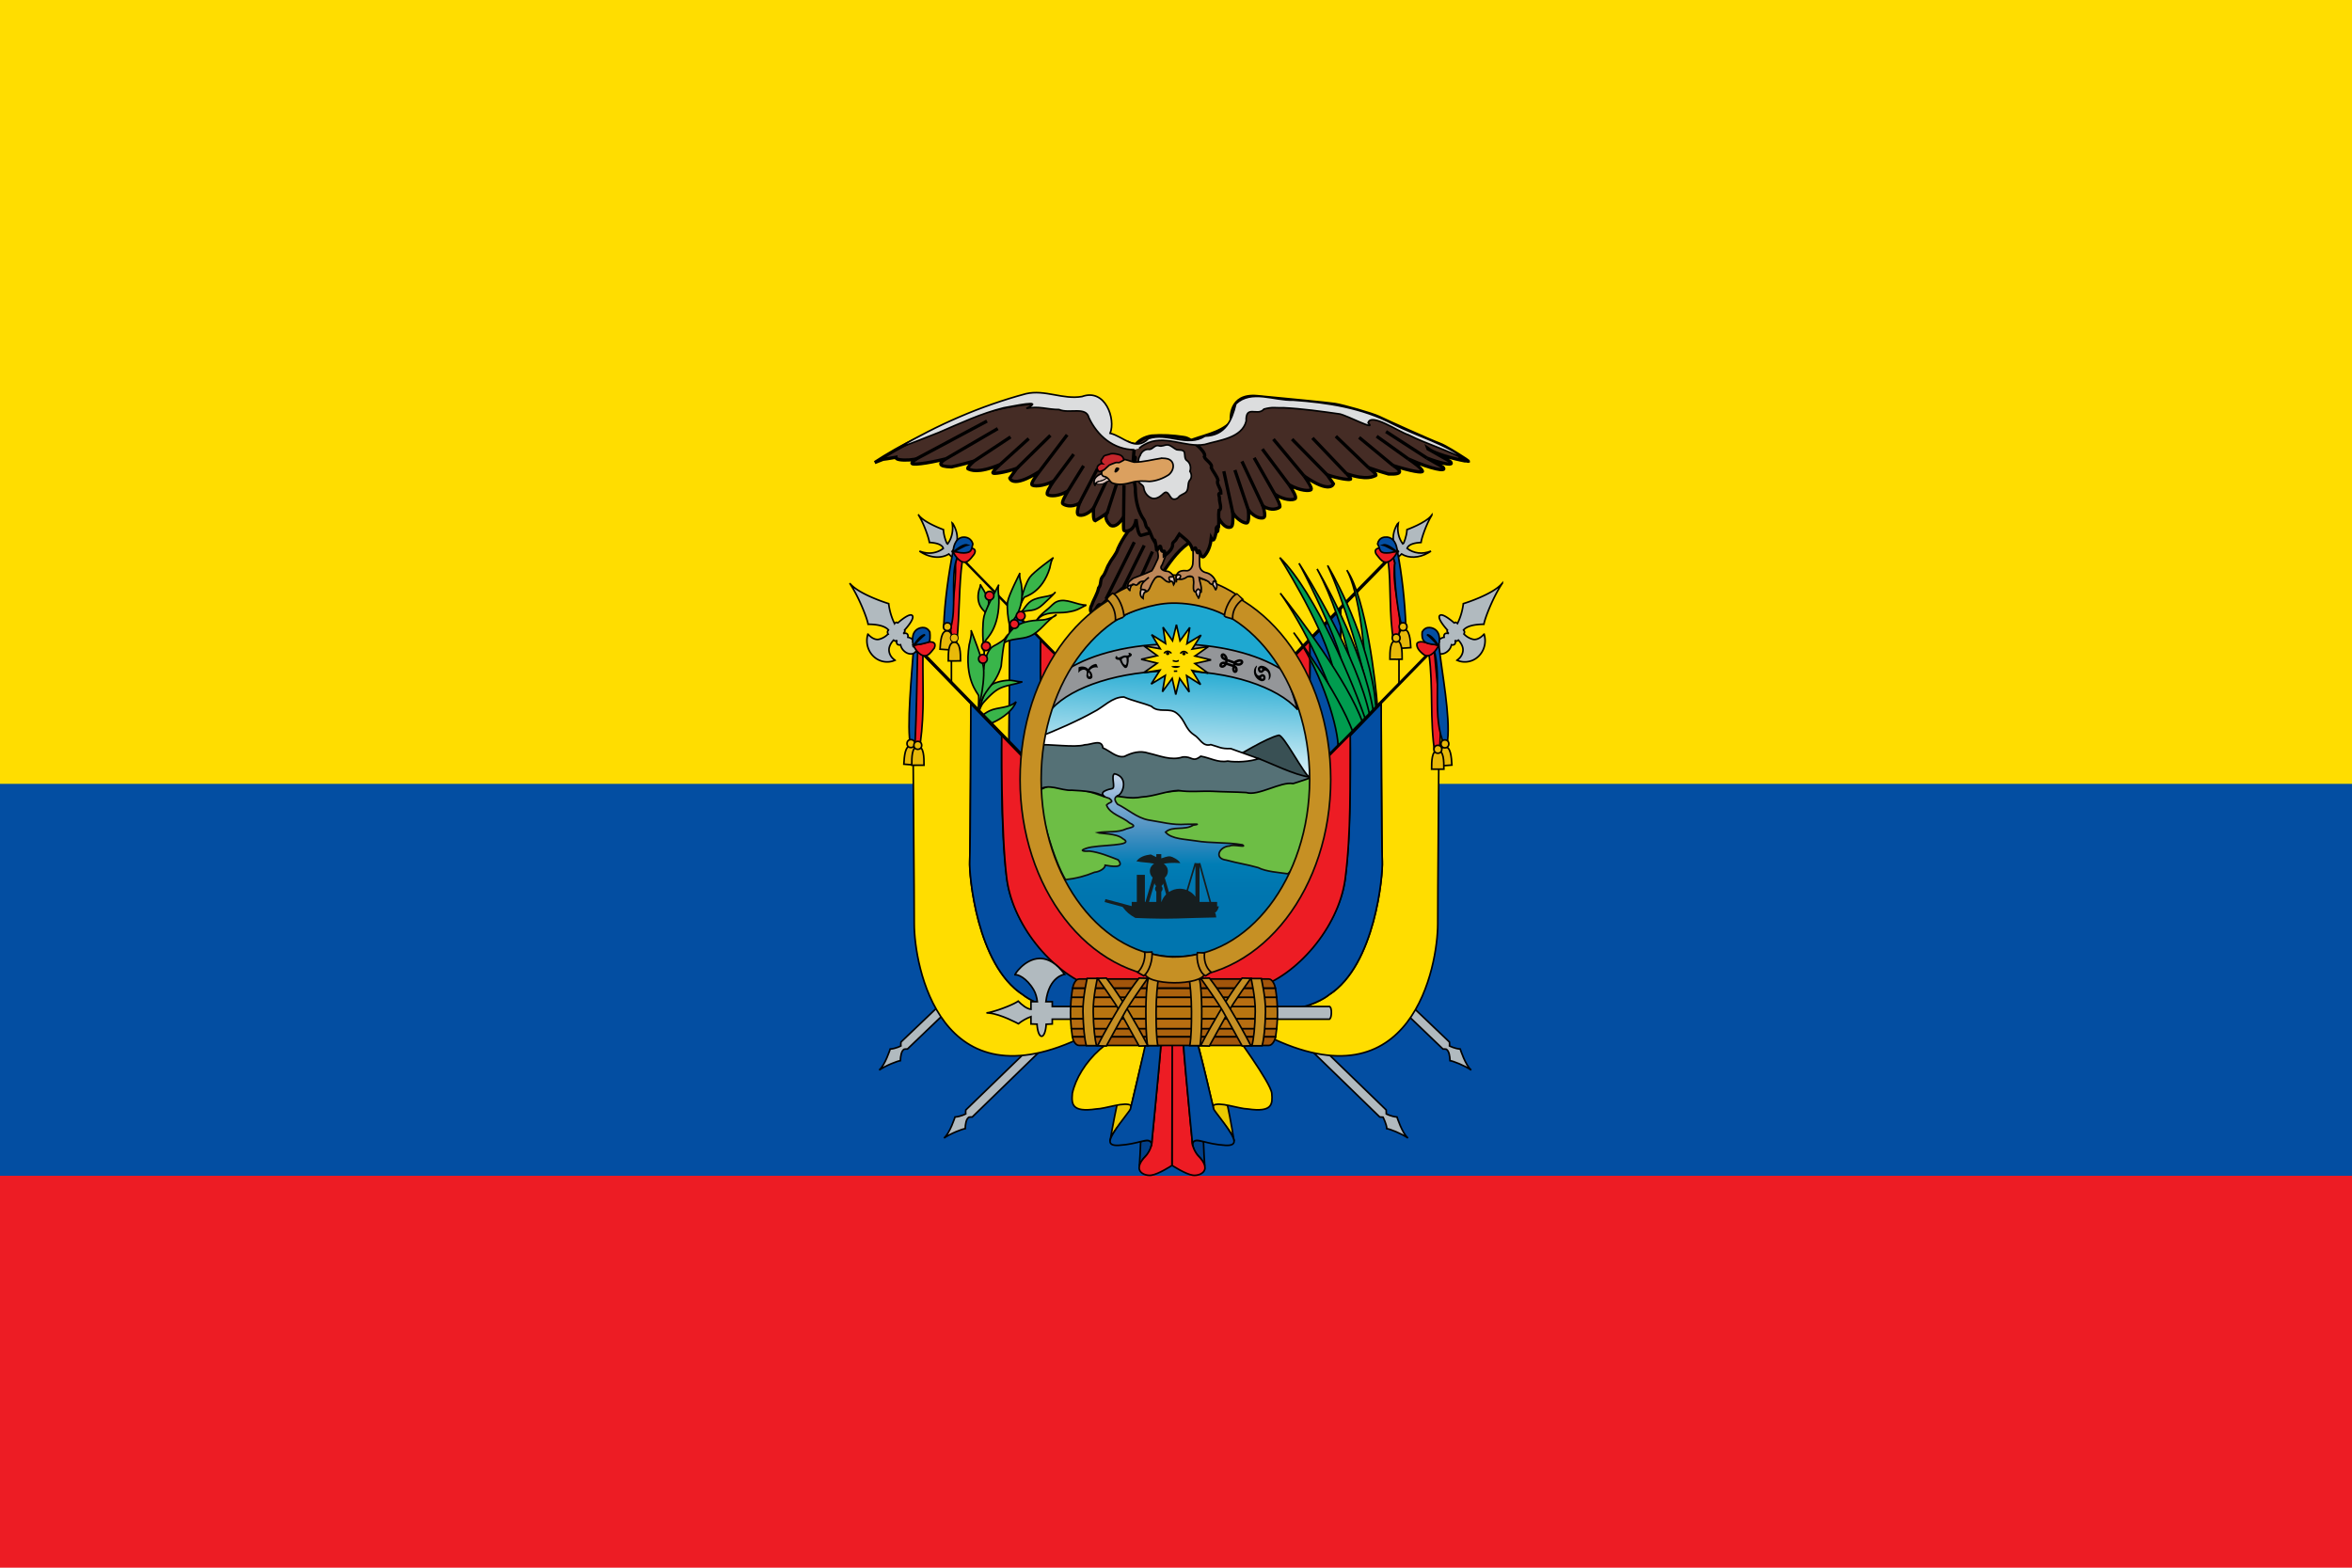 <?xml version="1.0" encoding="UTF-8" standalone="no"?>
<svg
   xmlns:dc="http://purl.org/dc/elements/1.1/"
   xmlns:cc="http://creativecommons.org/ns#"
   xmlns:rdf="http://www.w3.org/1999/02/22-rdf-syntax-ns#"
   xmlns:svg="http://www.w3.org/2000/svg"
   xmlns="http://www.w3.org/2000/svg"
   xmlns:sodipodi="http://sodipodi.sourceforge.net/DTD/sodipodi-0.dtd"
   xmlns:inkscape="http://www.inkscape.org/namespaces/inkscape"
   viewBox="0 0 1440 960"
   version="1.1"
   id="svg945"
   sodipodi:docname="ic_flag_ec_128.svg"
   inkscape:version="0.92.1 r15371">
  <sodipodi:namedview
     pagecolor="#ffffff"
     bordercolor="#666666"
     borderopacity="1"
     objecttolerance="10"
     gridtolerance="10"
     guidetolerance="10"
     inkscape:pageopacity="0"
     inkscape:pageshadow="2"
     inkscape:window-width="1418"
     inkscape:window-height="1132"
     id="namedview947"
     showgrid="false"
     inkscape:zoom="0.35"
     inkscape:cx="238.80992"
     inkscape:cy="275.58135"
     inkscape:window-x="120"
     inkscape:window-y="129"
     inkscape:window-maximized="0"
     inkscape:current-layer="svg945"
     inkscape:pagecheckerboard="true" />
  <defs
     id="defs24">
    <linearGradient
       id="d"
       y2="277.58"
       gradientUnits="userSpaceOnUse"
       x2="601.38"
       gradientTransform="matrix(1.146,0,0,1.171,333.18,882.14)"
       y1="342.3"
       x1="597.92">
      <stop
         stop-color="#fff"
         offset="0"
         id="stop2" />
      <stop
         stop-color="#1ea8d1"
         offset="1"
         id="stop4" />
    </linearGradient>
    <linearGradient
       id="e"
       y2="399.5"
       gradientUnits="userSpaceOnUse"
       x2="600.31"
       gradientTransform="matrix(1.146,0,0,1.171,333.18,882.14)"
       y1="326.43"
       x1="599.96">
      <stop
         stop-color="#FFF"
         offset="0"
         id="stop7" />
      <stop
         stop-color="#c1d3e8"
         offset=".13"
         id="stop9" />
      <stop
         stop-color="#88b0d5"
         offset=".3"
         id="stop11" />
      <stop
         stop-color="#5998c6"
         offset=".46"
         id="stop13" />
      <stop
         stop-color="#2c87bc"
         offset=".62"
         id="stop15" />
      <stop
         stop-color="#007db5"
         offset=".76"
         id="stop17" />
      <stop
         stop-color="#0077b0"
         offset=".9"
         id="stop19" />
      <stop
         stop-color="#0075af"
         offset="1"
         id="stop21" />
    </linearGradient>
  </defs>
  <path
     d="M0 0h1440v960H0z"
     id="path26"
     fill="#ed1c24" />
  <path
     fill="#034ea2"
     d="M0 0h1440v720H0z"
     id="path28" />
  <path
     fill="#fd0"
     d="M0 0h1440v480H0z"
     id="path30" />
  <g
     style="fill:#99afca"
     id="g445" />
  <g
     style="fill:#4f91c5"
     id="g459" />
  <g
     id="g739"
     style="fill:#000000;stroke:none" />
  <g
     id="g5398"
     transform="translate(0,-800)">
    <g
       id="g5074">
      <path
         id="path5652"
         style="fill:#ebc900;stroke:#000000;stroke-width:1;stroke-miterlimit:4;stroke-dasharray:none"
         d="m 742.986,1476.485 c 0.481,-0.351 0.138,-2.248 8.506,0.165 1.869,8.561 4.07,22.076 4.07,22.076 -0.034,-4.357 -8.942,-13.328 -11.532,-17.392 -1.295,-2.05 -1.651,-3.818 -1.043,-4.849 z m -50.793,0 c -0.481,-0.351 0.115,-2.627 -8.254,-0.214 -1.869,8.561 -4.322,22.454 -4.322,22.454 0.034,-4.357 8.942,-13.328 11.532,-17.392 1.295,-2.05 1.651,-3.818 1.043,-4.849 z"
         inkscape:connector-curvature="0" />
      <path
         id="path5654"
         style="fill:#023f88;stroke:#000000;stroke-width:1;stroke-miterlimit:4;stroke-dasharray:none"
         d="m 730.571,1502.591 -0.585,-2.354 c 1.089,-2.495 2.969,-2.108 6.832,-1.159 0.206,5.177 0.459,10.927 0.78,14.851 -0.401,-1.698 -1.662,-3.83 -4.253,-6.371 0,0 -1.949,-1.675 -2.774,-4.966 z m -25.962,0 0.585,-2.354 c -1.089,-2.495 -2.969,-2.108 -6.832,-1.159 -0.206,5.177 -0.459,10.927 -0.78,14.851 0.401,-1.698 1.662,-3.83 4.253,-6.371 0,0 1.949,-1.675 2.774,-4.966 z"
         inkscape:connector-curvature="0" />
      <path
         id="path5646"
         style="fill:#ffdd00;stroke:#000000;stroke-width:1;stroke-miterlimit:4;stroke-dasharray:none"
         d="m 755.184,1432.028 c 0,0 22.893,31.013 23.455,37.489 0.55,6.477 0.55,11.829 -14.628,9.58 -5.405,-0.039 -17.875,-4.857 -21.506,-2.014 -0.539,-2.366 -1.834,-8.034 -3.393,-14.64 -3.095,-13.047 -7.199,-29.724 -8.426,-31.469 5.665,-2.776 17.438,0.182 24.498,1.054 z m -98.642,37.489 c -0.55,6.477 -0.55,11.829 14.628,9.58 5.405,-0.039 17.875,-4.857 21.506,-2.014 0.539,-2.366 1.834,-8.034 3.393,-14.64 3.095,-13.047 7.199,-29.724 8.426,-31.469 -23.144,-2.129 -44.135,20.67 -47.953,38.543 z"
         inkscape:connector-curvature="0"
         sodipodi:nodetypes="ccccccccccccc" />
      <path
         id="path5648"
         style="fill:#ed1c24;stroke:#000000;stroke-width:1;stroke-miterlimit:4;stroke-dasharray:none"
         d="m 724.576,1440.007 c 0.183,3.537 2.522,29.721 4.104,45.813 l 1.215,12.367 c -0.321,4.942 3.508,9.369 3.508,9.369 2.556,2.553 3.817,4.649 4.219,6.348 l 0.126,1.452 c -0.011,0.199 -0.046,0.398 -0.08,0.586 -0.653,2.975 -4.631,4.076 -7.302,3.748 -4.414,-0.574 -12.69,-5.973 -12.69,-5.973 l 0.025,-74.513 z m -13.845,0.253 c -0.183,3.537 -2.648,29.468 -4.23,45.56 l -1.215,12.367 c 0.321,4.942 -3.508,9.369 -3.508,9.369 -2.556,2.553 -3.817,4.649 -4.219,6.348 l -0.126,1.452 c 0.011,0.199 0.046,0.398 0.08,0.586 0.653,2.975 4.631,4.076 7.302,3.748 4.414,-0.574 12.69,-5.973 12.69,-5.973 l 0.194,-74.513 z"
         inkscape:connector-curvature="0"
         sodipodi:nodetypes="cccccccccccccccccccccc" />
      <path
         id="path5650"
         style="fill:#034ea2;stroke:#000000;stroke-width:1;stroke-linecap:round;stroke-miterlimit:4;stroke-dasharray:none"
         d="m 733.286,1439.37 c 0,0 2.742,10.014 5.826,23.084 1.559,6.594 3.462,14.464 4.001,16.83 0.653,1.464 12.232,15.038 12.45,19.442 0.092,1.792 -1.33,2.881 -5.331,2.635 -6.11,-0.375 -10.375,-1.522 -13.401,-2.284 -3.806,-0.96 -5.663,-1.335 -6.741,1.159 l -0.206,-2.05 c -0.229,-2.459 -0.688,-6.945 -1.204,-12.367 -1.582,-16.092 -3.921,-42.276 -4.104,-45.813 z m -31.96,0.063 c 0,0 -2.174,9.951 -5.258,23.021 -1.559,6.594 -3.462,14.464 -4.001,16.83 -0.653,1.464 -12.232,15.038 -12.45,19.442 -0.092,1.792 1.33,2.881 5.331,2.635 6.11,-0.375 10.375,-1.522 13.401,-2.284 3.806,-0.96 5.663,-1.335 6.741,1.159 l 0.206,-2.05 c 0.229,-2.459 0.688,-6.945 1.204,-12.367 1.582,-16.092 4.047,-42.023 4.23,-45.56 z"
         inkscape:connector-curvature="0"
         sodipodi:nodetypes="cccccccccccccccccccccc" />
    </g>
    <path
       d="m 805.469,1437.836 -3.68,4.428 42.965,41.752 1.996,0.105 c 0,0 2.223,4.263 2.314,7.027 1.754,0.187 8.724,2.845 12.988,5.762 -3.657,-3.022 -6.752,-12.883 -6.752,-12.883 -3.416,-0.234 -6.545,-1.896 -6.545,-1.896 l -0.057,-2.412 z m -170.938,0 -43.23,41.883 c -0.111,0.813 -0.129,1.605 -0.057,2.412 0,0 -3.129,1.662 -6.545,1.896 0,0 -3.095,9.861 -6.752,12.883 4.264,-2.916 11.234,-5.574 12.988,-5.762 0.092,-2.764 0.583,-6.008 2.314,-7.027 0.653,-0.167 1.328,-0.105 1.996,-0.105 l 42.965,-41.752 z m 229.361,-22.146 -3.668,4.428 23.248,22.287 c 0.675,-0.051 1.333,0.01 1.994,0.094 1.731,1.019 2.225,4.275 2.316,7.027 1.754,0.187 8.724,2.845 12.988,5.762 -3.657,-3.022 -6.752,-12.883 -6.752,-12.883 -3.416,-0.234 -6.547,-1.897 -6.547,-1.897 0.098,-0.738 0.004,-1.564 -0.057,-2.391 z m -288.754,0 -23.523,22.428 c -0.108,0.806 -0.132,1.591 -0.059,2.391 0,0 -3.129,1.662 -6.545,1.897 0,0 -3.095,9.861 -6.752,12.883 4.264,-2.916 11.234,-5.574 12.988,-5.762 0.092,-2.752 0.583,-6.008 2.314,-7.027 0.655,-0.149 1.329,-0.094 1.996,-0.094 l 23.248,-22.287 z"
       style="fill:#b1babf;stroke:#000000;stroke-width:1;stroke-miterlimit:4;stroke-dasharray:none"
       id="path5426"
       inkscape:connector-curvature="0" />
    <path
       style="fill:#b1babf;stroke:#000000;stroke-width:1;stroke-miterlimit:4;stroke-dasharray:none"
       d="m 562.402,1115.426 c 3.393,5.505 6.418,14.499 6.602,16.748 3.279,0.176 7.132,0.878 8.324,3.115 l 0.195,0.537 c -3.951,3.063 -9.397,3.776 -14.594,1.641 l 0.285,0.199 c 0.436,0.293 0.883,0.586 1.342,0.844 5.812,3.353 12.076,3.43 16.348,0.75 l 10.543,10.645 0.531,-3.49 -9.072,-8.766 c 0.87,-0.894 1.601,-1.941 2.137,-3.156 1.834,-4.158 1.09,-9.229 -1.559,-13.645 a 2.293,2.342 0 0 0 -0.494,-0.539 c 0.55,3.349 0.229,6.805 -1.146,9.908 a 14.559,14.874 0 0 1 -1.678,2.857 c -0.186,-0.139 -0.427,-0.303 -0.432,-0.316 0,0 -1.925,-4.04 -2.131,-8.432 0,0 -11.67,-4.157 -15.201,-8.9 z"
       id="path40"
       inkscape:connector-curvature="0" />
    <path
       d="m 646.465,1201.214 -58.321,-59.584"
       id="path48"
       inkscape:connector-curvature="0"
       style="fill:none;stroke:#000000;stroke-width:2;stroke-miterlimit:4;stroke-dasharray:none"
       sodipodi:nodetypes="cc" />
    <path
       d="m 820.789,1172.543 -8.391,8.432 c 15.281,-15.635 33.164,-33.964 42.244,-43.357 1.674,-1.733 2.063,37.36 1.88,80.951 l -35.297,35.65 c -0.275,-27.429 -0.436,-81.677 -0.436,-81.677 z m -202.547,0 8.391,8.432 c -15.281,-15.635 -33.164,-33.964 -42.244,-43.357 -1.674,-1.733 -2.063,37.36 -1.88,80.951 l 35.297,35.65 c 0.275,-27.429 0.436,-81.677 0.436,-81.677 z"
       style="fill:#ffdd00;stroke:#000000;stroke-width:1;stroke-miterlimit:4;stroke-dasharray:none"
       id="path5494"
       inkscape:connector-curvature="0" />
    <path
       d="m 589.112,1143.873 -2.981,-3.104 c -0.229,0.703 -0.573,1.897 -1.146,3.994 0.503,13.388 -2.218,26.552 -2.912,39.82 l -0.023,0.187 c -0.034,3.572 1.284,7.964 1.284,7.964 0,0 2.098,1.101 2.453,0.141 1.82,-16.639 1.273,-34.801 3.324,-49.002 z"
       id="path52"
       inkscape:connector-curvature="0"
       style="fill:#ed1c24;stroke:#000000;stroke-width:1;stroke-miterlimit:4;stroke-dasharray:none"
       sodipodi:nodetypes="cccccccc" />
    <path
       d="m 583.506,1137.502 c -2.749,13.818 -5.175,31.216 -5.686,45.535 -0.046,1.522 0.332,1.359 0.676,2.26 0,0 2.27,1.452 3.554,-0.527 l 0.023,-0.187 c 3.551,-12.173 0.295,-28.464 2.912,-39.808 0.573,-2.108 0.917,-3.314 1.146,-4.005 0.229,-0.785 0.31,-0.925 0.31,-0.925 z"
       id="path54"
       inkscape:connector-curvature="0"
       style="fill:#034ea2;stroke:#000000;stroke-width:1;stroke-miterlimit:4;stroke-dasharray:none"
       sodipodi:nodetypes="ccccccccc" />
    <path
       style="fill:#ed1c24;stroke:#000000;stroke-width:1;stroke-miterlimit:4;stroke-dasharray:none"
       d="m 594.176,1135.664 c -0.641,0 -1.278,0.098 -1.773,0.268 -2.966,0.782 -5.965,1.423 -8.988,1.922 0.004,10e-5 0.008,-10e-5 0.012,0 l 0.195,0.387 c 0.883,1.64 4.517,7.788 8.701,5.539 1.732,-1.091 2.776,-2.744 4.059,-4.322 1.685,-2.846 -0.281,-3.786 -2.205,-3.793 z"
       id="path56"
       inkscape:connector-curvature="0"
       sodipodi:nodetypes="cccccccc" />
    <path
       style="fill:#034ea2;stroke:#000000;stroke-width:1;stroke-miterlimit:4;stroke-dasharray:none"
       d="m 589.354,1128.965 c -5.078,0.867 -5.721,7.167 -5.801,8.83 l -0.012,0.399 c 4.679,-4.071 7.27,-4.919 8.699,-4.447 -1.459,0.287 -8.195,4.107 -8.195,4.107 3.554,0.269 2.489,0.68 6.111,0.773 4.319,-0.285 4.582,-1.223 5.455,-5.588 -0.825,-2.998 -3.418,-4.377 -6.258,-4.074 z"
       id="path60"
       inkscape:connector-curvature="0"
       sodipodi:nodetypes="ccccccccc" />
    <ellipse
       ry="2.448"
       rx="2.396"
       cx="580.021"
       cy="1183.786"
       id="circle68"
       style="fill:#e8b909;stroke:#000000;stroke-width:1;stroke-miterlimit:4;stroke-dasharray:none" />
    <path
       d="m 583.013,1198.005 c -3.393,-0.129 -5.273,-0.328 -7.486,-0.468 0.287,-4.778 0.688,-11.419 4.425,-11.185 3.703,0.234 3.347,6.863 3.061,11.653 z"
       id="path70"
       inkscape:connector-curvature="0"
       style="fill:#e8b909;stroke:#000000;stroke-width:1;stroke-miterlimit:4;stroke-dasharray:none" />
    <ellipse
       ry="2.448"
       rx="2.396"
       cx="584.24"
       cy="1190.696"
       id="circle74"
       style="fill:#e8b909;stroke:#000000;stroke-width:0.533" />
    <path
       d="m 588.069,1204.704 c -3.405,0.082 -5.296,0 -7.497,0 0,-4.802 0,-11.442 3.749,-11.442 3.714,0 3.749,6.652 3.749,11.442 z"
       id="path76"
       inkscape:connector-curvature="0"
       style="fill:#e8b909;stroke:#000000;stroke-width:1;stroke-miterlimit:4;stroke-dasharray:none" />
    <path
       style="fill:#b1babf;stroke:#000000;stroke-width:1;stroke-miterlimit:4;stroke-dasharray:none"
       d="m 876.629,1115.426 c -3.531,4.743 -15.201,8.9 -15.201,8.9 -0.206,4.392 -2.133,8.432 -2.133,8.432 -0.004,0.012 -0.267,0.16 -0.461,0.277 -0.65,-0.875 -1.202,-1.82 -1.648,-2.818 -1.376,-3.104 -1.697,-6.559 -1.146,-9.908 -0.191,0.152 -0.357,0.334 -0.492,0.539 -2.648,4.415 -3.393,9.487 -1.559,13.645 0.536,1.216 1.267,2.262 2.137,3.156 l -5.144,4.926 2.498,1.078 4.618,-4.411 c 4.272,2.698 10.55,2.628 16.375,-0.732 0.459,-0.258 0.906,-0.551 1.342,-0.844 l 0.287,-0.199 c -5.199,2.136 -10.65,1.421 -14.602,-1.647 l 0.203,-0.531 c 1.192,-2.237 5.044,-2.94 8.322,-3.115 0.183,-2.249 3.21,-11.243 6.604,-16.748 z"
       id="path5488"
       inkscape:connector-curvature="0"
       sodipodi:nodetypes="ccccccccccccccccccc" />
    <path
       d="m 821.236,1254.221 -12.702,12.824 -5.961,-14.675 -1.135,-9.006 c 0.894,-25.789 0.436,-51.133 0.436,-51.133 l -3.737,3.326 14.261,-14.581 8.403,-8.432 c 0,0 0.16,54.249 0.436,81.677 z m -203.441,0 12.702,12.824 5.961,-14.675 1.135,-9.006 c -0.894,-25.789 -0.436,-51.133 -0.436,-51.133 l 3.737,3.326 -14.261,-14.581 -8.403,-8.432 c 0,0 -0.16,54.249 -0.436,81.677 z"
       style="fill:#034ea2;stroke:#000000;stroke-width:1;stroke-miterlimit:4;stroke-dasharray:none"
       id="path5490"
       inkscape:connector-curvature="0" />
    <path
       d="m 801.438,1243.364 -12.61,-38.297 13.046,-12.836 c 0,0 0.459,25.344 -0.436,51.133 z m -163.846,0 12.61,-38.297 -13.046,-12.836 c 0,0 -0.459,25.344 0.436,51.133 z"
       style="fill:#ed1c24;stroke:#000000;stroke-width:1;stroke-miterlimit:4;stroke-dasharray:none"
       id="path5492"
       inkscape:connector-curvature="0" />
    <path
       id="path5496"
       d="m 792.565,1201.214 56.401,-57.664"
       inkscape:connector-curvature="0"
       style="fill:none;stroke:#000000;stroke-width:2;stroke-miterlimit:4;stroke-dasharray:none"
       sodipodi:nodetypes="cc" />
    <g
       id="g5144">
      <path
         style="fill:#009c4f;stroke:#000000;stroke-width:1;stroke-miterlimit:4;stroke-dasharray:none"
         d="m 843.308,1232.659 c -0.871,-13.386 -6.924,-66.441 -18.732,-83.528 0,0 11.464,16.56 12.725,89.946 z"
         id="path255"
         inkscape:connector-curvature="0" />
      <path
         style="fill:#009c4f;stroke:#000000;stroke-width:1;stroke-miterlimit:4;stroke-dasharray:none"
         d="m 841.554,1224.754 c -6.443,-41.869 -28.751,-78.492 -28.751,-78.492 8.426,17.72 23.214,63.056 27.1,90.707 l 2.671,-2.612 z"
         id="path257"
         inkscape:connector-curvature="0" />
      <path
         style="fill:#009c4f;stroke:#000000;stroke-width:1;stroke-miterlimit:4;stroke-dasharray:none"
         d="m 806.372,1148.394 c 18.881,34.948 26.688,85.8 27.88,94.221 l 6.637,-6.512 c -6.133,-39.398 -34.517,-87.709 -34.517,-87.709"
         id="path259"
         inkscape:connector-curvature="0" />
      <path
         style="fill:#009c4f;stroke:#000000;stroke-width:1;stroke-miterlimit:4;stroke-dasharray:none"
         d="m 795.287,1144.927 c 3.221,5.551 17.654,34.643 23.512,51.461 4.757,13.621 9.572,38.403 11.704,50.044 l 8.174,-8.023 c -7.52,-36.213 -38.805,-86.303 -43.379,-93.483"
         id="path261"
         inkscape:connector-curvature="0" />
      <path
         style="fill:#009c4f;stroke:#000000;stroke-width:1;stroke-miterlimit:4;stroke-dasharray:none"
         d="m 783.559,1141.425 c 0,0 24.085,37.899 31.491,63.758 2.339,8.187 9.343,32.816 11.991,44.422 l 9.423,-7.671 c -7.463,-22.287 -30.837,-78.703 -52.905,-100.51"
         id="path263"
         inkscape:connector-curvature="0" />
      <path
         style="fill:#009c4f;stroke:#000000;stroke-width:1;stroke-miterlimit:4;stroke-dasharray:none"
         d="m 783.835,1163.256 c 12.53,17.158 33.933,57.727 39.733,90.11 l 10.833,-10.646 c -9.343,-25.941 -39.435,-65.386 -50.566,-79.464"
         id="path265"
         inkscape:connector-curvature="0" />
      <path
         style="fill:#009c4f;stroke:#000000;stroke-width:1;stroke-miterlimit:4;stroke-dasharray:none"
         d="m 792.043,1187.37 c 14.949,20.039 26.389,53.558 27.226,69.123 l 9.263,-7.66 c -9.435,-25.789 -36.489,-61.463 -36.489,-61.463"
         id="path267"
         inkscape:connector-curvature="0" />
    </g>
    <path
       id="path5500"
       d="m 849.918,1143.873 2.981,-3.104 c 0.229,0.703 0.573,1.897 1.146,3.994 -2.261,17.959 6.139,31.445 1.651,47.971 0,0 -2.098,1.101 -2.453,0.141 -2.941,-16.72 -1.455,-35.562 -3.324,-49.002 z"
       inkscape:connector-curvature="0"
       style="fill:#ed1c24;stroke:#000000;stroke-width:1;stroke-miterlimit:4;stroke-dasharray:none"
       sodipodi:nodetypes="cccccc" />
    <path
       id="path5502"
       d="m 855.524,1137.502 c 2.749,13.818 4.67,31.342 5.181,45.661 0.046,1.522 -0.332,1.359 -0.676,2.26 -3.895,0.018 -7.196,-36.844 -5.983,-40.649 -0.573,-2.108 -0.917,-3.314 -1.146,-4.005 -0.229,-0.785 -0.31,-0.925 -0.31,-0.925 z"
       inkscape:connector-curvature="0"
       style="fill:#034ea2;stroke:#000000;stroke-width:1;stroke-miterlimit:4;stroke-dasharray:none"
       sodipodi:nodetypes="ccccccc" />
    <path
       style="fill:#ed1c24;stroke:#000000;stroke-width:1;stroke-miterlimit:4;stroke-dasharray:none"
       d="m 844.853,1135.664 c -0.992,-0.028 -2.141,0.25 -2.682,1.182 -0.432,1.212 0.252,2.486 1.075,3.338 1.189,1.464 2.318,3.15 4.11,3.888 1.557,0.545 3.264,-0.128 4.46,-1.177 1.559,-1.299 2.692,-3.035 3.677,-4.806 -0.304,-0.687 -1.207,-0.314 -1.753,-0.632 -2.8,-0.593 -5.59,-1.235 -8.401,-1.775 -0.162,-0.012 -0.324,-0.018 -0.486,-0.018 z"
       id="path5504"
       inkscape:connector-curvature="0" />
    <path
       style="fill:#034ea2;stroke:#000000;stroke-width:1;stroke-miterlimit:4;stroke-dasharray:none"
       d="m 848.852,1128.877 c -1.505,-0.062 -4.617,0.297 -5.434,4.162 1.819,3.195 0.706,5.664 5.457,5.588 3.623,-0.094 2.556,-0.504 6.109,-0.773 0,0 -6.741,-3.824 -8.195,-4.107 1.429,-0.472 4.02,0.376 8.699,4.447 l -0.01,-0.399 c -0.08,-1.663 -0.722,-7.963 -5.801,-8.83 0,0 -0.324,-0.067 -0.826,-0.088 z"
       id="path5508"
       inkscape:connector-curvature="0"
       sodipodi:nodetypes="ccccccccc" />
    <path
       id="path5518"
       d="m 856.269,1197.057 c 3.393,-0.129 5.273,-0.328 7.486,-0.468 -0.287,-4.778 -0.688,-11.419 -4.425,-11.185 -3.703,0.234 -3.347,6.863 -3.061,11.653 z"
       inkscape:connector-curvature="0"
       style="fill:#e8b909;stroke:#000000;stroke-width:1;stroke-miterlimit:4;stroke-dasharray:none" />
    <ellipse
       ry="2.448"
       rx="2.396"
       transform="scale(-1,1)"
       id="circle5516"
       cy="1183.786"
       cx="-859.009"
       style="fill:#e8b909;stroke:#000000;stroke-width:1;stroke-miterlimit:4;stroke-dasharray:none" />
    <path
       id="path5524"
       d="m 850.961,1203.693 c 3.405,0.082 5.296,0 7.497,0 0,-4.802 0,-11.442 -3.749,-11.442 -3.714,0 -3.749,6.652 -3.749,11.442 z"
       inkscape:connector-curvature="0"
       style="fill:#e8b909;stroke:#000000;stroke-width:1;stroke-miterlimit:4;stroke-dasharray:none" />
    <path
       id="path5440"
       d="m 810.318,1266.354 68.725,-70.434"
       inkscape:connector-curvature="0"
       style="fill:none;stroke:#000000;stroke-width:2;stroke-miterlimit:4;stroke-dasharray:none;stroke-opacity:1"
       sodipodi:nodetypes="cc" />
    <ellipse
       ry="2.448"
       rx="2.396"
       transform="scale(-1,1)"
       id="circle5522"
       cy="1190.696"
       cx="-854.79"
       style="fill:#e8b909;stroke:#000000;stroke-width:1;stroke-miterlimit:4;stroke-dasharray:none" />
    <g
       id="g5207">
      <path
         style="fill:#39b54a;stroke:#000000;stroke-width:1;stroke-miterlimit:4;stroke-dasharray:none"
         inkscape:connector-curvature="0"
         id="path105"
         d="m 600.897,1229.017 c 1.169,-1.44 1.479,-3.994 2.488,-5.692 1.272,-2.108 3.416,-4.216 5.697,-5.036 a 28.155,28.764 0 0 1 8.472,-1.687 c 2.786,-0.117 6.018,1.124 8.391,0.89 -4.884,1.827 -10.879,2.05 -15.373,4.907 -2.935,1.851 -5.881,4.966 -8.208,7.554 -1.949,2.155 -2.442,4.567 -3.519,7.144" />
      <path
         style="fill:#39b54a;stroke:#000000;stroke-width:1;stroke-miterlimit:4;stroke-dasharray:none"
         inkscape:connector-curvature="0"
         id="path115"
         d="m 634.703,1179.664 c 2.006,-2.787 4.379,-4.79 7.073,-6.945 1.788,-1.452 3.175,-3.408 5.342,-4.31 5.743,-2.401 12.094,2.225 17.987,2.12 -2.556,1.136 -4.803,2.776 -7.566,3.49 -2.751,0.714 -5.468,1.136 -8.334,1.159 -5.055,0.047 -11.75,0.117 -14.651,5.235" />
      <path
         style="fill:#39b54a;stroke:#000000;stroke-width:1;stroke-miterlimit:4;stroke-dasharray:none"
         inkscape:connector-curvature="0"
         id="path137"
         d="m 622.609,1175.143 c 0,0 3.703,-8.596 4.494,-9.346 0.78,-0.75 10.868,-2.612 15.659,-18.024 0,0 0.917,-5.528 2.235,-6.313 0,0 -12.243,8.76 -14.536,12.086 -2.293,3.326 -4.287,9.662 -4.631,11.278 -0.344,1.605 -1.674,5.75 -1.674,5.75" />
      <path
         style="fill:#39b54a;stroke:#000000;stroke-width:1;stroke-miterlimit:4;stroke-dasharray:none"
         inkscape:connector-curvature="0"
         id="path143"
         d="m 602.857,1180.8 c 0,0 0.573,-5.341 0.332,-5.926 -0.252,-0.586 -6.076,-4.216 -3.852,-13.293 0,0 1.307,-3.045 0.734,-3.795 0,0 4.838,7.683 5.159,9.99 0.321,2.307 -0.573,6.032 -0.894,6.933 -0.332,0.913 -0.906,3.361 -0.906,3.361" />
      <path
         style="fill:#39b54a;stroke:#000000;stroke-width:1;stroke-miterlimit:4;stroke-dasharray:none"
         inkscape:connector-curvature="0"
         id="path149"
         d="m 602.284,1204.481 c 0,0 0.573,-10.986 1.032,-12.145 0.47,-1.159 8.873,-7.577 8.254,-26.468 0,0 -0.94,-6.418 -0.011,-7.847 0,0 -8.139,14.862 -9.125,19.488 -0.986,4.626 -0.745,12.403 -0.55,14.312 0.195,1.909 0.332,7.004 0.332,7.004" />
      <path
         style="fill:#39b54a;stroke:#000000;stroke-width:1;stroke-miterlimit:4;stroke-dasharray:none"
         inkscape:connector-curvature="0"
         id="path173"
         d="m 622.116,1177.427 c 4.276,-2.143 5.399,-7.121 9.4,-9.533 2.602,-1.558 5.675,-2.003 8.598,-2.577 2.063,-0.398 4.849,-0.773 6.076,-2.776 -1.834,2.284 -3.978,4.052 -6.041,6.067 -2.178,2.108 -4.012,3.888 -7.016,4.79 -2.293,0.679 -4.666,0.433 -6.913,1.23 -1.869,0.656 -2.969,2.213 -4.54,3.396 z" />
      <path
         style="fill:#39b54a;stroke:#000000;stroke-width:1;stroke-miterlimit:4;stroke-dasharray:none"
         inkscape:connector-curvature="0"
         id="path235"
         d="m 597.939,1244.219 c 0.757,-1.687 0.974,-3.525 2.224,-4.896 1.387,-1.522 3.783,-3.127 5.617,-4.005 5.113,-2.459 12.002,-1.499 16.301,-5.563 -1.834,5.282 -8.334,9.896 -13.149,12.215 -2.006,0.972 -4.138,1.886 -6.339,2.249 -1.72,0.293 -3.898,-0.094 -5.537,0.445" />
      <path
         style="fill:#39b54a;stroke:#000000;stroke-width:1;stroke-miterlimit:4;stroke-dasharray:none"
         inkscape:connector-curvature="0"
         id="path85"
         d="m 619.342,1191.739 c 0,0 -0.459,-9.486 -0.08,-10.54 0.367,-1.031 8.46,-7.472 6.007,-23.599 0,0 -1.593,-5.411 -0.768,-6.746 0,0 -7.016,13.656 -7.589,17.732 -0.585,4.076 0.413,10.716 0.802,12.332 0.39,1.616 1.02,5.973 1.02,5.973" />
      <path
         style="fill:#39b54a;stroke:#000000;stroke-width:1;stroke-miterlimit:4;stroke-dasharray:none"
         inkscape:connector-curvature="0"
         id="path93"
         d="m 615.536,1191.926 c 1.869,-4.392 4.895,-7.941 9.251,-9.908 3.336,-1.499 6.913,-2.014 10.501,-2.202 2.178,-0.117 4.207,-0.141 6.328,-0.855 1.536,-0.515 4.207,-1.23 5.193,-2.576 -6.11,3.502 -9.641,10.4 -16.278,13.187 -5.227,2.19 -12.152,1.101 -16.748,4.743" />
      <path
         style="fill:#39b54a;stroke:#000000;stroke-width:1;stroke-miterlimit:4;stroke-dasharray:none"
         inkscape:connector-curvature="0"
         id="path159"
         d="m 602.192,1210.161 c 0,0 0.86,-11.384 5.881,-14.382 0,0 4.895,-2.506 6.97,-4.497 0,0 2.946,-4.134 1.101,-1.499 -1.834,2.623 -3.061,17.251 -3.175,18.13 -0.115,0.867 -1.96,6.5 -5.388,10.751 -3.428,4.251 -5.021,6.875 -5.755,8.386 -0.734,1.499 -1.353,5.505 -1.353,5.505" />
      <path
         style="fill:#39b54a;stroke:#000000;stroke-width:1;stroke-miterlimit:4;stroke-dasharray:none"
         inkscape:connector-curvature="0"
         id="path241"
         d="m 598.65,1239.804 c 0,0 0.86,-12.508 0.493,-13.878 -0.367,-1.382 -9.056,-9.885 -5.755,-31.153 0,0 1.949,-7.121 1.101,-8.866 0,0 7.222,18.001 7.715,23.377 0.481,5.387 -0.86,14.136 -1.353,16.268 -0.481,2.12 -1.341,7.87 -1.341,7.87" />
      <path
         d="m 608.491,1164.809 a 2.652,2.652 0 0 1 -2.652,2.652 2.652,2.652 0 0 1 -2.652,-2.652 2.652,2.652 0 0 1 2.652,-2.652 2.652,2.652 0 0 1 2.652,2.652 z m -4.053,38.674 a 2.652,2.652 0 0 1 -2.652,2.652 2.652,2.652 0 0 1 -2.652,-2.652 2.652,2.652 0 0 1 2.652,-2.652 2.652,2.652 0 0 1 2.652,2.652 z m 1.875,-7.768 a 2.652,2.652 0 0 1 -2.652,2.652 2.652,2.652 0 0 1 -2.652,-2.652 2.652,2.652 0 0 1 2.652,-2.652 2.652,2.652 0 0 1 2.652,2.652 z m 21.25,-18.571 a 2.652,2.652 0 0 1 -2.652,2.652 2.652,2.652 0 0 1 -2.652,-2.652 2.652,2.652 0 0 1 2.652,-2.652 2.652,2.652 0 0 1 2.652,2.652 z m -3.884,5.045 a 2.652,2.652 0 0 1 -2.652,2.652 2.652,2.652 0 0 1 -2.652,-2.652 2.652,2.652 0 0 1 2.652,-2.652 2.652,2.652 0 0 1 2.652,2.652 z"
         style="opacity:1;fill:#ed1c24;fill-opacity:1;fill-rule:nonzero;stroke:#000000;stroke-width:1;stroke-linecap:butt;stroke-linejoin:miter;stroke-miterlimit:4;stroke-dasharray:none;stroke-opacity:1;paint-order:normal"
         id="path5209-2"
         inkscape:connector-curvature="0" />
    </g>
    <path
       d="m 559.318,1195.569 -0.195,-0.387 z m 10.237,4.322 -1.548,1.206 c 0.504,-0.269 1.032,-0.656 1.548,-1.206 z"
       id="path295"
       inkscape:connector-curvature="0"
       style="fill:none;stroke:#000000;stroke-width:0.533" />
    <path
       id="path5444"
       d="m 880.682,1195.569 0.195,-0.387 z m -10.237,4.322 1.548,1.206 c -0.504,-0.269 -1.032,-0.656 -1.548,-1.206 z"
       inkscape:connector-curvature="0"
       style="fill:none;stroke:#000000;stroke-width:0.533" />
    <g
       transform="translate(-300)"
       id="g5268">
      <path
         inkscape:connector-curvature="0"
         style="fill:url(#d);stroke:#000000;stroke-width:0;stroke-miterlimit:4;stroke-dasharray:none;stroke-opacity:1"
         id="path423"
         d="m 931.37,1276.35 c 0,62.57 39.41,113.29 88.03,113.29 48.62,0 88.04,-50.72 88.04,-113.29 0,-62.57 -39.42,-113.3 -88.04,-113.3 -48.62,0 -88.03,50.72 -88.03,113.3" />
      <path
         inkscape:connector-curvature="0"
         style="fill:#395054;stroke:#000000;stroke-width:1;stroke-miterlimit:4;stroke-dasharray:none"
         id="path425"
         d="m 1051.619,1266.062 c 7.383,-3.844 23.576,-14.014 31.253,-15.804 2.832,-0.679 15.894,24.64 18.76,25.518 v 0 c 0,0 -10.427,1.27 -15.494,-0.698 -5.067,-1.956 -30.075,-7.758 -30.075,-7.758"
         sodipodi:nodetypes="cccccc" />
      <path
         sodipodi:nodetypes="cccccccc"
         style="fill:url(#e)"
         inkscape:connector-curvature="0"
         id="path447"
         d="m 952.34,1338.67 c -0.93,0.13 0.43,1.14 0.43,1.14 0,0 3.06,9.76 10.76,19.52 7.7,9.77 25.48,28.61 43.8,30.5 18.3,1.9 31.31,1.23 41.27,-4.46 23.63,-10.63 34.34,-29.57 43.923,-45.45 -25.415,-35.349 -68.85,-56.966 -108.273,-76.52 l -0.06,-0.4" />
      <path
         sodipodi:nodetypes="cccccccccccccccccccccccccccccc"
         inkscape:connector-curvature="0"
         id="path429"
         d="M 942.215,1281.26 935.57,1284.14 c 1.504,14.09 9.434,42.261 16.77,54.53 6.151,-0.643 12.121,-2.167 17.776,-4.522 2.935,-0.235 6.533,-2.345 6.538,-4.296 2.935,0.496 12.489,2.312 7.959,-3.305 -5.676,-2.185 -11.491,-4.636 -17.533,-5.353 -2.656,0.23 -7.062,-0.024 -2.164,-1.655 6.99,-2.629 31.327,-1.084 22.38,-6.053 -3.685,-3.249 -13.722,-2.972 -15.233,-3.575 5.968,-1.046 12.126,0.243 17.788,-2.448 3.323,-0.888 6.419,-1.374 1.797,-3.466 -4.421,-3.905 -12.009,-5.324 -14.181,-10.973 1.603,-2.055 5.191,-1.363 1.727,-4.092 -7.167,-2.46 -10.722,-3.923 -16.343,-4.966 -6.868,-0.981 -13.794,-1.531 -20.634,-2.705 z m 52.159,5.79 c -4.125,-0.621 -15.86,-1.47 -10.225,5.404 6.385,3.106 11.824,8.34 18.918,9.682 7.62,1.137 15.074,3.299 22.878,2.618 2.509,0.091 11.344,-0.424 4.604,0.535 -5.343,3.411 -12.692,0.31 -16.956,4.304 3.583,4.335 12.39,4.287 18.32,5.296 9.492,1.597 19.236,0.771 28.72,2.428 3.328,2.029 -5.836,-0.586 -7.77,0.729 -6.219,0.24 -10.04,7.693 -1.968,8.667 6.437,1.799 12.993,2.726 19.404,4.604 4.957,2.513 12.768,2.939 18.11,3.749 10.498,-7.907 18.566,-60.738 13.224,-59.29 z"
         style="fill:#6dbe45;stroke:#0f0f0f;stroke-width:1;stroke-miterlimit:4;stroke-dasharray:none;stroke-opacity:1" />
      <path
         sodipodi:nodetypes="cccscccccccccccccccc"
         inkscape:connector-curvature="0"
         id="path437"
         d="m 935.57,1284.14 c 6.083,-5.103 13.848,0.27 20.738,-0.225 6.882,0.437 14.179,0.538 20.306,4.122 -4.819,-3.243 2.689,-4.791 4.309,-5.119 2.294,-0.464 -0.977,-7.885 1.417,-9.084 9.092,1.982 5.155,13.114 1.366,13.749 3.571,0.265 8.691,1.757 15.314,0.472 7.657,-0.384 14.811,-3.657 22.37,-4 6.965,1.189 13.924,0.234 20.923,0.515 6.867,0.382 13.843,0.351 20.648,0.753 7.295,2.357 21.308,-6.896 28.719,-5.481 0,0 16.754,-5.158 9.953,-4.065 -8.838,-1.066 -24.003,-8.633 -30.944,-11.193 -11.236,-2.317 -22.072,-6.755 -33.586,-7.537 -8.584,-0.041 -17.159,0.839 -25.759,0.377 -7.178,-0.627 -14.752,0.614 -21.641,-1.5 -6.471,-2.817 -13.645,-4.157 -20.592,-2.539 -10.237,0.857 -21.14,-2.483 -30.81,2.165 -4.151,3.438 -1.02,9.462 -2.198,14.139 -0.178,4.817 -0.355,9.635 -0.533,14.452 z"
         style="fill:#557176;stroke:#000000;stroke-opacity:1" />
      <path
         inkscape:connector-curvature="0"
         id="path461"
         d="m 935.707,1256.175 c 5.931,-0.741 22.611,1.83 28.407,-0.066 4.079,0.023 10.455,-3.831 11.143,1.894 4.282,1.782 8.286,6.226 13.149,5.224 4.679,-2.353 9.568,-3.749 14.764,-1.996 6.828,1.523 13.825,4.728 20.887,2.354 5.858,-0.664 5.921,3.592 11.105,-0.491 5.544,0.895 10.542,4.11 16.455,2.969 5.624,0.88 13.44,0.365 19.07,-1.478 -4.209,-1.526 -13.003,-4.607 -17.207,-6.171 -5.937,0.228 -7.152,-1.052 -12.163,-2.428 -5.085,1.435 -6.648,-3.889 -10.278,-5.988 -5.669,-3.806 -5.185,-8.853 -10.489,-13.169 -4.61,-3.885 -11.114,0.099 -15.591,-4.294 -5.49,-2.211 -11.352,-3.29 -16.85,-5.717 -7.373,-0.055 -12.558,6.335 -18.834,9.309 -8.036,4.6 -24.166,11.906 -33.072,15.014"
         style="fill:#ffffff;stroke:#000000;stroke-width:1;stroke-miterlimit:4;stroke-dasharray:none"
         sodipodi:nodetypes="ccccccccccccccccc" />
      <path
         d="m 1089.841,1220.479 c 0.894,1.64 4.643,14.113 4.643,14.113 -12.427,-13.972 -41.522,-23.775 -75.431,-23.775 -33.44,0 -62.408,9.557 -75.122,23.224 -0.206,0.223 1.937,-6.254 4.471,-12.438 2.476,-6.043 5.354,-11.805 5.537,-11.922 14.96,-9.322 38.564,-15.331 65.114,-15.331 26.745,0 50.498,6.09 65.435,15.53 0,0 4.608,7.46 5.354,10.599 z"
         id="path481"
         style="fill:#949699;stroke:#000000;stroke-width:1;stroke-miterlimit:4;stroke-dasharray:none"
         inkscape:connector-curvature="0" />
      <path
         style="opacity:1;fill:#ffdd00;fill-opacity:1;fill-rule:nonzero;stroke:#000000;stroke-width:1;stroke-linecap:butt;stroke-linejoin:miter;stroke-miterlimit:4;stroke-dasharray:none;stroke-opacity:1;paint-order:normal"
         d="m 1035.051,1219.183 -8.541,-5.421 1.56,9.995 -5.816,-8.277 -2.384,9.831 -2.206,-9.872 -5.965,8.17 1.74,-9.965 -8.637,5.266 5.421,-8.541 -9.995,1.56 8.277,-5.816 -9.831,-2.384 9.872,-2.206 -8.17,-5.965 9.965,1.74 -5.266,-8.637 8.541,5.421 -1.56,-9.995 5.816,8.277 2.384,-9.831 2.206,9.873 5.965,-8.17 -1.74,9.965 8.637,-5.266 -5.421,8.541 9.995,-1.559 -8.277,5.816 9.831,2.384 -9.872,2.206 8.17,5.965 -9.965,-1.74 z"
         id="path4803"
         inkscape:connector-curvature="0"
         sodipodi:nodetypes="ccccccccccccccccccccccccccccccccc" />
      <path
         id="ellipse517"
         style="fill:#000000;fill-opacity:1;stroke:none;stroke-width:0.788"
         d="m 1022.538,1208.159 c 10e-5,0.213 -1.156,0.878 -2.638,0.878 -1.482,0 -2.727,-0.664 -2.727,-0.878 -10e-5,-0.213 1.201,-0.387 2.683,-0.387 1.482,0 2.683,0.173 2.683,0.387 z m 3.382,-7.882 c 0,0.574 -0.481,1.031 -1.078,1.031 -0.596,0 -1.078,-0.468 -1.078,-1.031 0,-0.574 0.481,-1.031 1.078,-1.031 0.596,0 1.078,0.469 1.078,1.031 m -9.939,-0.141 c 0,0.574 -0.481,1.042 -1.078,1.042 -0.596,0 -1.077,-0.468 -1.077,-1.042 0,-0.574 0.481,-1.031 1.077,-1.031 0.596,0 1.078,0.468 1.078,1.031"
         inkscape:connector-curvature="0"
         sodipodi:nodetypes="cscsccsssccsssc" />
      <path
         inkscape:connector-curvature="0"
         id="path519"
         style="fill:none;stroke:#000000;stroke-width:0.939"
         d="m 1018.71,1211.017 2.039,-0.048 m 1.903,-10.728 c 1.169,-1.78 3.107,-1.698 4.448,0 m -9.102,4.345 c 0.699,0.059 1.192,0.387 1.915,0.422 0.745,0.035 1.181,-0.304 1.811,-0.492 m -9.01,-4.404 c 1.169,-1.78 3.107,-1.698 4.448,0" />
      <path
         style="fill:none;fill-opacity:1;stroke:#000000;stroke-width:1.5;stroke-miterlimit:4;stroke-dasharray:none;stroke-opacity:1"
         d="m 1050.922,1204.118 c 0.121,-1.391 -0.69,-2.869 -2.018,-3.36 -1.493,-0.058 -0.775,2.042 0.156,2.427 2.304,1.543 5.298,1.568 7.532,3.253 1.186,0.872 3.222,0.699 3.859,-0.75 0.279,-1.289 -1.506,-1.449 -2.367,-1.098 -0.764,0.347 -2.244,0.652 -2.276,1.525 0.086,1.496 -1.194,2.965 -0.477,4.45 0.491,1.573 2.043,0.599 1.668,-0.7 0.043,-1.383 -1.366,-1.919 -2.456,-2.269 -1.511,-0.48 -3.038,-0.918 -4.505,-1.522 -1.19,-0.564 -2.977,0.124 -2.745,1.634 1.047,1.411 3.253,-0.407 3.397,-1.802 0.151,-0.584 0.206,-1.188 0.232,-1.788 z"
         id="path533"
         inkscape:connector-curvature="0" />
      <path
         inkscape:connector-curvature="0"
         id="path537"
         style="fill:#000000;fill-opacity:1;stroke:none;stroke-width:0.92"
         d="m 1071.66,1211.95 c 1.285,0.546 1.955,-1.007 2.708,-1.34 1.63,0.115 2.497,1.82 2.494,3.297 0.218,0.753 -0.417,2.439 -0.06,2.633 1.734,-1.745 1.403,-4.792 -0.116,-6.57 -1.067,-1.271 -2.655,-2.221 -4.327,-2.316 -1.127,0.02 -2.341,0.866 -2.228,2.101 0.011,0.898 0.514,2.09 1.53,2.195 z m 0.36,-2.76 c 1.452,-0.144 0.522,2.274 -0.413,1.078 -0.274,-0.381 -0.054,-0.987 0.413,-1.078 z m 1.68,3.86 c -1.147,-0.797 -2.111,0.593 -2.909,0.772 -1.576,-0.436 -2.1,-2.274 -1.817,-3.728 -0.072,-0.781 0.874,-2.31 0.558,-2.572 -1.984,1.333 -2.263,4.274 -1.228,6.289 0.787,1.544 2.207,2.863 3.897,3.312 1.109,0.207 2.471,-0.382 2.596,-1.62 0.163,-0.886 -0.118,-2.145 -1.085,-2.453 m -0.88,2.63 c -1.472,-0.124 -0.082,-2.327 0.608,-0.974 0.188,0.422 -0.127,0.983 -0.608,0.974 z m -100.52,-6.83 c -0.583,-0.693 -0.564,-2.523 -1.656,-2.261 -1.808,0.359 -3.523,1.46 -4.384,3.121 -1.452,-1.612 -3.966,-1.972 -5.91,-1.11 -0.04,1.15 -0.08,2.3 -0.12,3.45 0.952,-1.339 2.823,-2.559 4.45,-1.643 1.529,0.952 -0.178,3.013 0.727,4.374 0.647,1.731 3.595,1.327 3.436,-0.637 -0.084,-1.307 -0.561,-2.768 -1.766,-3.416 0.411,-0.847 1.405,-1.485 2.312,-1.826 0.933,-0.321 1.967,-0.34 2.911,-0.052 z m -4.97,4.18 c 0.675,0.879 -0.717,2.097 -0.973,0.647 -0.595,-0.944 0.254,-3.05 0.973,-0.647 z m 25,-12.9 c -0.363,-0.499 -2.31,-0.653 -1.185,0.188 0.355,1.755 -2.266,0.708 -3.235,1.21 -1.21,0.219 -2.933,1.811 -3.927,0.76 -0.019,-1.663 -2.018,0.634 -0.713,1.269 0.801,0.952 2.403,-0.032 2.497,1.459 0.734,1.458 1.505,2.987 2.836,3.995 1.762,0.589 2.094,-1.956 2.276,-3.181 0.318,-1.019 0.041,-2.466 0.202,-3.238 1.009,-0.204 2.823,-1.602 1.249,-2.463 z m -3.29,7.1 c -1.433,-0.375 -1.911,-2.092 -2.334,-3.312 0.304,-0.968 2.532,-1.863 3.032,-0.829 0.012,1.249 0.267,2.599 -0.27,3.772 l -0.181,0.206 -0.246,0.152" />
      <path
         style="opacity:1;fill:#161e20;fill-opacity:1;fill-rule:nonzero;stroke:none;stroke-width:0.13;stroke-linecap:round;stroke-linejoin:round;stroke-miterlimit:4;stroke-dasharray:none;stroke-opacity:1;paint-order:normal"
         d="m 1007.957,1323.053 v 1.818 c -1.197,-0.599 -2.473,-1.258 -3.375,-1.637 -3.484,0.448 -6.692,1.382 -8.84,4.168 3.62,0.834 7.239,0.674 10.859,1.498 -1.559,0.953 -2.609,2.641 -2.609,4.574 0,1.533 0.665,2.91 1.715,3.893 l -4.395,14.943 h -0.355 v -16.598 h -4.945 v 16.598 h -3.127 v 2.568 l -16.088,-4.311 -0.492,1.838 10.959,2.938 c 2.62,3.399 4.245,4.722 7.865,6.787 22.439,1.003 29.451,-0.014 49.531,-0.31 0,-0.29 -0.471,-2.561 -0.471,-2.561 -0.943,-0.013 0.034,-0.566 0.391,-0.869 1.042,-1.095 1.237,-1.947 1.66,-3.231 l 0.029,-0.119 -1.09,0.018 v -2.748 h -3.682 l -6.615,-23.855 c -1.127,0.279 -2.35,0.207 -3.477,-0.01 l -4.943,16.537 c -1.292,-0.484 -2.685,-0.762 -4.146,-0.762 -2.462,0 -4.742,0.759 -6.633,2.047 l -2.578,-8.74 c 1.161,-0.989 1.914,-2.429 1.914,-4.053 0,-1.896 -1.008,-3.559 -2.518,-4.521 1.876,-0.421 4.963,-0.76 10.137,-0.416 -0.922,-2.007 -4.945,-3.964 -6.117,-4.113 -2.103,-0.189 -3.694,0.743 -5.529,1.207 v -2.578 z m 23.93,7.279 v 18.783 c -1.158,-1.594 -2.701,-2.883 -4.496,-3.738 z m 2.514,0.129 6.062,21.85 H 1034.4 Z m -27.576,10.348 c 0.118,0.722 0.506,1.351 1.057,1.777 -0.42,0.43 -0.68,1.023 -0.68,1.672 0,0.684 0.294,1.302 0.756,1.736 v 6.316 h -4.479 z m 5.307,0.217 1.807,6.684 c -1.272,1.28 -2.254,2.85 -2.838,4.602 h -0.107 v -6.293 c 0.477,-0.435 0.783,-1.062 0.783,-1.76 0,-0.643 -0.255,-1.231 -0.668,-1.66 0.501,-0.383 0.868,-0.935 1.023,-1.572 z"
         id="rect5589"
         inkscape:connector-curvature="0"
         sodipodi:nodetypes="cccccscccccccccccccccccccccccsccsccccccccccccccccscccccccccscc" />
    </g>
    <path
       style="fill:none;stroke-width:0"
       inkscape:connector-curvature="0"
       id="path911"
       d="m 681.62,1087.87 c 0.1,0 0.79,-0.27 1.45,-1.5 -0.19,-0.33 2.49,-1.38 2.77,-1.04 0,-0.01 0.73,0 1.14,0.07" />
    <path
       style="fill:none;stroke-width:0"
       inkscape:connector-curvature="0"
       id="path913"
       d="m 684.27,1085.55 c -0.27,-0.04 -1.63,1.1 -1.5,1.17 -0.3,0.7 -1.07,1.17 -1.15,1.15 m 2.76,-2.15 c 0,-0.09 1.84,-0.26 2.2,-0.13 m -2.54,0.62 c -0.05,-0.2 1.91,-0.46 2.1,-0.33" />
    <path
       style="fill:none;stroke-width:0"
       inkscape:connector-curvature="0"
       id="path917"
       d="m 685.84,1087.12 c 0,-0.02 -0.59,0.58 -1.2,1 0,0.1 -1.24,0.84 -1.57,0.75 -0.02,-0.04 -0.53,0.22 -0.74,0.48" />
    <path
       style="fill:none;stroke-width:0"
       inkscape:connector-curvature="0"
       id="path919"
       d="m 683.99,1088.6 c 0.1,-0.1 0.88,-0.63 0.88,-0.64 0.28,-0.3 0.97,-0.85 0.98,-0.85 m -1.83,1.63 c 0.07,0.06 -1.17,0.23 -1.37,0.53 m 1.72,-0.56 c 0.08,0.16 -1.32,0.53 -1.38,0.58" />
    <g
       id="g5133">
      <path
         id="path5434"
         style="fill:#ffdd00;stroke:#000000;stroke-width:1;stroke-miterlimit:4;stroke-dasharray:none"
         d="m 813.711,1409.155 c 28.384,-18.259 33.015,-74.018 32.591,-81.619 -0.424,-7.601 -0.699,-96.645 -0.699,-96.645 l -8.403,8.432 c 15.281,-15.635 33.164,-33.964 42.244,-43.357 2.912,-3.01 0.825,116.66 0.825,169.796 0,24.922 -15.212,112.819 -104.434,68.584 -14.287,1.764 -44.284,-34.561 -44.273,-34.561 51.461,35.428 82.149,9.369 82.149,9.369 z m -187.422,0 c -28.384,-18.259 -33.015,-74.018 -32.591,-81.619 0.424,-7.601 0.699,-96.645 0.699,-96.645 l 8.403,8.432 c -15.281,-15.635 -33.164,-33.964 -42.244,-43.357 -2.912,-3.01 -0.825,116.66 -0.825,169.796 0,24.922 15.212,112.819 104.434,68.584 14.287,1.764 44.284,-34.55 44.273,-34.561 -51.461,35.428 -82.149,9.369 -82.149,9.369 z"
         inkscape:connector-curvature="0"
         sodipodi:nodetypes="cscccsccccscccsccc" />
      <path
         id="path5436"
         style="fill:#034ea2;stroke:#000000;stroke-width:1;stroke-miterlimit:4;stroke-dasharray:none"
         d="m 846.291,1327.536 c 0.436,7.613 -4.207,63.36 -32.591,81.619 0,0 -30.688,26.058 -82.149,-9.369 15.556,6.559 28.258,7.941 36.581,5.423 24.876,-7.507 51.185,-36.868 55.381,-66.569 4.207,-29.712 3.153,-88.072 3.153,-88.072 l 18.927,-19.676 c 0,0 0.264,89.032 0.699,96.645 z m -252.582,0 c -0.436,7.613 4.207,63.36 32.591,81.619 0,0 30.688,26.058 82.149,-9.369 -15.556,6.559 -28.258,7.941 -36.581,5.423 -24.876,-7.507 -51.185,-36.868 -55.381,-66.569 -4.207,-29.712 -3.153,-88.072 -3.153,-88.072 l -18.927,-19.676 c 0,0 -0.264,89.032 -0.699,96.645 z"
         inkscape:connector-curvature="0" />
      <path
         id="path5438"
         style="fill:#ed1c24;stroke:#000000;stroke-width:1;stroke-miterlimit:4;stroke-dasharray:none"
         d="m 809.859,1289.075 c 0.252,-2.694 0.436,-12.274 0.459,-22.721 l 16.359,-16.607 c -0.218,30.011 0.668,59.797 -3.152,88.892 -4.207,29.713 -29.794,59.074 -54.67,66.581 -8.323,2.518 -21.735,1.136 -37.303,-5.423 39.752,-24.657 73.549,-67.319 78.309,-110.722 z m -179.719,0 c -0.252,-2.694 -0.436,-12.274 -0.459,-22.721 l -16.359,-16.607 c 0,0 -0.668,59.797 3.152,88.892 4.207,29.713 29.794,59.074 54.67,66.581 8.323,2.518 21.735,1.136 37.303,-5.423 -39.752,-24.657 -73.549,-67.319 -78.309,-110.722 z"
         inkscape:connector-curvature="0"
         sodipodi:nodetypes="cccccccccccccccc" />
      <path
         sodipodi:nodetypes="ccccc"
         style="fill:#034ea2;stroke:#000000;stroke-width:1;stroke-miterlimit:4;stroke-dasharray:none"
         inkscape:connector-curvature="0"
         id="path299"
         d="m 559.219,1198.416 c -0.723,11.375 -4.441,48.01 -1.614,58.539 l 2.921,0.599 c 0.87,-19.979 1.315,-35.885 1.559,-56.397 0.829,-1.834 -1.446,-2.015 -2.866,-2.74 z" />
      <path
         d="m 919.797,1157.143 c -5.732,7.004 -23.879,12.508 -23.879,12.508 a 36.569,37.36 0 0 1 -3.578,12.18 c -0.516,-0.433 -0.939,-0.725 -1.168,-0.748 l -0.85,0.373 c -1.754,-1.534 -6.924,-5.82 -8.666,-4.672 -2.029,1.37 2.511,6.827 4.518,9.053 l -0.23,0.586 c 0.011,0.246 0.425,0.854 0.998,1.592 l 0.018,0.018 c -0.986,-0.368 -1.893,-0.339 -2.426,0.205 -0.447,0.445 -0.562,1.172 -0.367,1.992 -1.215,0.223 -2.465,0.878 -3.508,1.932 -2.235,2.26 -2.682,5.493 -1.008,7.226 1.685,1.733 4.837,1.3 7.072,-0.961 a 6.764,6.91 0 0 0 1.926,-3.584 c 0.802,0.199 1.491,0.105 1.949,-0.351 0.53,-0.535 0.57,-1.453 0.225,-2.459 l 0.154,0.164 0.699,0.422 c 0.229,-0.012 0.688,-0.246 1.227,-0.633 1.158,1.253 3.015,3.701 2.797,6.418 -0.321,3.888 -3.531,5.762 -3.531,5.762 l -0.137,0.141 c 1.479,0.668 3.107,1.02 4.826,1.02 6.832,0 12.381,-5.809 12.381,-13 a 12.965,13.246 0 0 0 -0.596,-3.982 h -0.059 c 0,0 -3.141,3.818 -6.58,3.186 a 11.406,11.653 0 0 1 -5.709,-3.279 c 0.229,-0.492 0.368,-0.983 0.322,-1.428 -0.011,-0.187 -0.242,-0.574 -0.574,-1.02 2.316,-2.787 7.795,-3.514 12.473,-3.525 0.459,-3.408 5.733,-16.946 11.281,-25.133 z m -399.594,0 c 5.548,8.187 10.823,21.725 11.281,25.133 4.677,0.012 10.157,0.738 12.473,3.525 -0.332,0.445 -0.563,0.832 -0.574,1.02 -0.046,0.445 0.093,0.936 0.322,1.428 a 11.406,11.653 0 0 1 -5.709,3.279 c -3.439,0.632 -6.58,-3.186 -6.58,-3.186 h -0.059 a 12.965,13.246 0 0 0 -0.596,3.982 c 0,7.191 5.548,13 12.381,13 1.72,0 3.347,-0.352 4.826,-1.02 l -0.137,-0.141 c 0,0 -3.21,-1.873 -3.531,-5.762 -0.218,-2.717 1.639,-5.165 2.797,-6.418 0.539,0.387 0.997,0.621 1.227,0.633 l 0.699,-0.422 0.154,-0.164 c -0.345,1.006 -0.305,1.924 0.225,2.459 0.459,0.457 1.147,0.551 1.949,0.352 a 6.764,6.91 0 0 0 1.926,3.584 c 2.235,2.26 5.387,2.694 7.072,0.961 1.674,-1.733 1.228,-4.966 -1.008,-7.226 -1.043,-1.054 -2.293,-1.709 -3.508,-1.932 0.195,-0.82 0.08,-1.547 -0.367,-1.992 -0.533,-0.544 -1.44,-0.574 -2.426,-0.205 l 0.018,-0.018 c 0.573,-0.738 0.987,-1.346 0.998,-1.592 l -0.23,-0.586 c 2.006,-2.225 6.547,-7.682 4.518,-9.053 -1.742,-1.148 -6.912,3.138 -8.666,4.672 l -0.85,-0.373 c -0.229,0.023 -0.652,0.315 -1.168,0.748 a 36.569,37.36 0 0 1 -3.578,-12.18 c 0,0 -18.147,-5.504 -23.879,-12.508 z"
         style="fill:#b1babf;stroke:#000000;stroke-width:1;stroke-miterlimit:4;stroke-dasharray:none"
         id="path5442"
         inkscape:connector-curvature="0" />
      <path
         sodipodi:nodetypes="cccc"
         inkscape:connector-curvature="0"
         id="path5446"
         d="m 878.527,1261.658 c -3.266,-20.717 -0.946,-41.208 -3.6,-60.655 l 3.267,-2.436 c 1.376,19.243 5.375,45.133 2.797,62.915"
         style="fill:#ed1c24;stroke:#000000;stroke-width:1;stroke-miterlimit:4;stroke-dasharray:none" />
      <path
         sodipodi:nodetypes="ccccc"
         inkscape:connector-curvature="0"
         id="path5448"
         d="m 881.049,1195.826 c 1.83,16.631 6.912,42.434 5.241,57.626 -0.162,1.256 -1.183,2.119 -1.791,3.169 -8.285,-17.33 -1.452,-41.427 -6.637,-59.167 1.062,-0.543 2.125,-1.085 3.187,-1.628 z"
         style="fill:#034ea2;stroke:#000000;stroke-width:1;stroke-miterlimit:4;stroke-dasharray:none" />
      <path
         sodipodi:nodetypes="cccccccccc"
         inkscape:connector-curvature="0"
         id="path5450"
         d="m 870.127,1192.992 c -0.95,0.014 -2.079,0.205 -2.628,1.072 -0.451,3.034 2.506,5.501 4.592,7.083 1.225,0.67 2.758,0.524 3.933,-0.185 1.865,-1.1 3.183,-2.9 4.285,-4.723 0.205,-0.342 0.413,-0.727 0.581,-1.07 h -0.043 l -8.945,-1.91 c -0.57,-0.191 -1.174,-0.269 -1.773,-0.27 z"
         style="fill:#ed1c24;stroke:#000000;stroke-width:1;stroke-miterlimit:4;stroke-dasharray:none" />
      <path
         sodipodi:nodetypes="ccccccccc"
         inkscape:connector-curvature="0"
         id="path5454"
         d="m 875.23,1184.291 c -1.473,-0.069 -3.26,0.439 -4.521,2.74 -0.458,4.846 1.191,6.231 3.611,6.98 3.508,0.984 2.601,0.28 6.074,1.076 0,0 -5.412,-5.722 -6.691,-6.373 1.499,-0.042 3.741,1.528 7.07,6.842 l 0.115,-0.375 c 0.39,-1.616 1.57,-7.835 -3.027,-10.178 0,0 -1.158,-0.644 -2.631,-0.713 z"
         style="fill:#034ea2;stroke:#000000;stroke-width:1;stroke-miterlimit:4;stroke-dasharray:none" />
      <path
         style="fill:#e8b909;stroke:#000000;stroke-width:1;stroke-miterlimit:4;stroke-dasharray:none"
         inkscape:connector-curvature="0"
         d="m 881.429,1268.926 c -0.28,-4.79 -0.64,-11.43 3.06,-11.66 3.74,-0.23 4.14,6.4 4.42,11.23 -2.2,0.16 -4.08,0.36 -7.48,0.49"
         id="path5458" />
      <ellipse
         style="fill:#e8b909;stroke:#000000;stroke-width:1;stroke-miterlimit:4;stroke-dasharray:none"
         cx="-884.626"
         cy="1255.533"
         id="circle5460"
         transform="scale(-1,1)"
         rx="2.396"
         ry="2.448" />
      <path
         sodipodi:nodetypes="ccsc"
         style="fill:#e8b909;stroke:#000000;stroke-width:1;stroke-miterlimit:4;stroke-dasharray:none"
         inkscape:connector-curvature="0"
         d="m 876.505,1270.997 c 3.4,0.08 5.3,0 7.5,0 0,-4.8 0,-11.45 -3.75,-11.45 -3.7,0 -3.75,6.65 -3.75,11.45 z"
         id="path5464" />
      <ellipse
         style="fill:#e8b909;stroke:#000000;stroke-width:1;stroke-miterlimit:4;stroke-dasharray:none"
         cx="-880.327"
         cy="1258.835"
         id="circle5466"
         transform="scale(-1,1)"
         rx="2.396"
         ry="2.448" />
      <path
         inkscape:connector-curvature="0"
         style="fill:none;stroke:#000000;stroke-width:2;stroke-miterlimit:4;stroke-dasharray:none"
         id="path291"
         d="m 628.742,1265.593 -67.785,-69.673" />
      <path
         sodipodi:nodetypes="cccc"
         style="fill:#ed1c24;stroke:#000000;stroke-width:1;stroke-miterlimit:4;stroke-dasharray:none"
         inkscape:connector-curvature="0"
         id="path297"
         d="m 563.437,1255.229 c 2.759,-20.275 1.339,-36.197 1.635,-54.226 l -3.267,-2.436 c -0.433,20.285 -0.711,37.694 -1.547,56.397" />
      <path
         style="fill:#e8b909;stroke:#000000;stroke-width:1;stroke-miterlimit:4;stroke-dasharray:none"
         inkscape:connector-curvature="0"
         id="path309"
         d="m 560.856,1268.397 c 0.28,-4.79 0.64,-11.43 -3.06,-11.66 -3.74,-0.23 -4.14,6.4 -4.42,11.23 2.2,0.16 4.08,0.36 7.48,0.49" />
      <ellipse
         style="fill:#e8b909;stroke:#000000;stroke-width:1;stroke-miterlimit:4;stroke-dasharray:none"
         id="circle311"
         cy="1255.354"
         cx="557.696"
         rx="2.396"
         ry="2.448" />
      <path
         sodipodi:nodetypes="ccsc"
         style="fill:#e8b909;stroke:#000000;stroke-width:1;stroke-miterlimit:4;stroke-dasharray:none"
         inkscape:connector-curvature="0"
         id="path315"
         d="m 565.727,1268.587 c -3.4,0.08 -5.3,0 -7.5,0 0,-4.8 0,-11.45 3.75,-11.45 3.7,0 3.75,6.65 3.75,11.45 z" />
      <ellipse
         style="fill:#e8b909;stroke:#000000;stroke-width:1;stroke-miterlimit:4;stroke-dasharray:none"
         id="circle317"
         cy="1256.424"
         cx="561.905"
         rx="2.396"
         ry="2.448" />
      <path
         sodipodi:nodetypes="cccccccccc"
         inkscape:connector-curvature="0"
         id="path301"
         d="m 568.1,1193.262 c -2.952,0.776 -5.936,1.414 -8.945,1.91 -0.015,-4e-4 -0.028,0 -0.043,0 l 0.006,0.01 h -0.006 c 0.002,0 0.004,-10e-5 0.006,0 l 0.189,0.375 c 0.883,1.64 4.517,7.788 8.701,5.539 1.7,-1.095 2.812,-2.762 4.068,-4.309 1.445,-3.55 -1.549,-4.06 -3.977,-3.526 z"
         style="fill:#ed1c24;stroke:#000000;stroke-width:1;stroke-miterlimit:4;stroke-dasharray:none" />
      <path
         sodipodi:nodetypes="cccccccccc"
         inkscape:connector-curvature="0"
         id="path305"
         d="m 564.77,1184.291 c -1.473,0.069 -2.631,0.713 -2.631,0.713 -4.597,2.342 -3.417,8.562 -3.027,10.178 l 0.115,0.375 c 3.33,-5.314 5.571,-6.884 7.07,-6.842 -1.279,0.651 -6.691,6.373 -6.691,6.373 3.474,-0.796 2.566,-0.092 6.074,-1.076 4.401,-1.127 1.992,-0.622 3.475,-1.289 0.539,-2.448 0.137,-5.691 0.137,-5.691 -1.261,-2.301 -3.048,-2.809 -4.521,-2.74 z"
         style="fill:#034ea2;stroke:#000000;stroke-width:1;stroke-miterlimit:4;stroke-dasharray:none" />
    </g>
    <path
       style="fill:#452c25;stroke:#000000;stroke-width:2;stroke-miterlimit:4;stroke-dasharray:none"
       d="m 696.539,1117.393 c -4.42,5.925 -9.058,11.836 -12.088,18.623 -0.977,3.422 -3.736,6.007 -5.299,9.195 -1.746,2.584 -2.038,5.737 -4.207,8.046 -1.713,2.377 -0.449,4.41 -2.33,6.822 -0.693,3.686 -3,6.846 -4.167,10.437 -1.38,1.931 -1.09,6.821 1.702,3.203 1.602,-1.202 2.056,-4.588 3.714,-3.075 2.936,-1.544 4.159,-4.679 7.393,-5.206 2.193,-1.256 5.374,-5.021 6.353,-5.301 -1.517,3.07 1.755,1.251 2.812,-0.087 -0.745,1.745 -0.736,7.864 1.615,4.032 3.039,-3.652 5.893,-7.464 8.438,-11.478 -0.867,3.323 -2.358,6.819 -1.572,10.281 1.769,0.469 3.574,-3.94 5.226,-5.351 1.288,-1.367 3.426,-5.807 2.621,-1.688 0.217,4.563 2.358,-1.099 3.466,-2.489 4.864,-7.497 9.888,-15.275 17.218,-20.598 2.01,-1.504 7.808,0.462 5.609,-3.872 -2.982,-5.003 -8.901,-7.008 -14.174,-8.678 -7.224,-1.975 -14.827,-3.293 -22.329,-2.819 z"
       id="path345"
       inkscape:connector-curvature="0" />
    <path
       inkscape:connector-curvature="0"
       id="path4747"
       d="m 719.629,1155.783 c -26.74,0 -50.778,14.135 -67.787,36.215 -17.009,22.08 -27.303,52.185 -27.303,85.303 -10e-6,33.118 10.292,63.221 27.301,85.301 17.009,22.08 41.049,36.215 67.789,36.215 26.74,0 50.78,-14.135 67.789,-36.215 17.009,-22.08 27.303,-52.183 27.303,-85.301 0,-33.118 -10.294,-63.223 -27.303,-85.303 -17.009,-22.079 -41.049,-36.215 -67.789,-36.215 z m 0,12.9 c 22.215,0 42.495,11.621 57.568,31.188 15.073,19.567 24.623,46.997 24.623,77.43 2e-5,30.432 -9.55,57.861 -24.623,77.428 -15.073,19.567 -35.353,31.189 -57.568,31.189 -22.215,0 -42.495,-11.623 -57.568,-31.189 -15.073,-19.567 -24.623,-46.995 -24.623,-77.428 10e-6,-30.432 9.55,-57.863 24.623,-77.43 15.073,-19.567 35.353,-31.188 57.568,-31.188 z"
       style="color:#000000;font-style:normal;font-variant:normal;font-weight:normal;font-stretch:normal;font-size:medium;line-height:normal;font-family:sans-serif;font-variant-ligatures:normal;font-variant-position:normal;font-variant-caps:normal;font-variant-numeric:normal;font-variant-alternates:normal;font-feature-settings:normal;text-indent:0;text-align:start;text-decoration:none;text-decoration-line:none;text-decoration-style:solid;text-decoration-color:#000000;letter-spacing:normal;word-spacing:normal;text-transform:none;writing-mode:lr-tb;direction:ltr;text-orientation:mixed;dominant-baseline:auto;baseline-shift:baseline;text-anchor:start;white-space:normal;shape-padding:0;clip-rule:nonzero;display:inline;overflow:visible;visibility:visible;opacity:1;isolation:auto;mix-blend-mode:normal;color-interpolation:sRGB;color-interpolation-filters:linearRGB;solid-color:#000000;solid-opacity:1;vector-effect:none;fill:#c69024;fill-opacity:1;fill-rule:nonzero;stroke:#0a0802;stroke-width:1;stroke-linecap:round;stroke-linejoin:round;stroke-miterlimit:4;stroke-dasharray:none;stroke-dashoffset:0;stroke-opacity:1;paint-order:normal;color-rendering:auto;image-rendering:auto;shape-rendering:auto;text-rendering:auto;enable-background:accumulate" />
    <path
       sodipodi:nodetypes="cccccccccc"
       d="m 756.7,1163.959 0.275,0.199 -5.601,13.333 -0.183,-0.105 c -4.402,-2.776 -17.48,-8.282 -33.483,-8.059 -12.725,0.176 -26.919,6.033 -30.244,7.907 1.055,-2.647 -5.645,-13.286 -5.645,-13.286 l 1.502,-0.878 c 0,0 18.388,-10.728 34.506,-10.939 21.999,-0.293 38.873,11.829 38.873,11.829"
       id="path725"
       inkscape:connector-curvature="0"
       style="fill:#c69024;stroke:#080101;stroke-width:1;stroke-miterlimit:4;stroke-dasharray:none" />
    <g
       id="g5105">
      <path
         sodipodi:nodetypes="ccccccccccccccsccccccccccccc"
         inkscape:connector-curvature="0"
         id="path379"
         d="m 636.393,1386.938 c -9.261,0.251 -15.768,10.429 -14.902,10.062 1.31,-0.55 7.02,1.661 11.42,9.221 1.212,2.08 1.868,4.608 2.199,7.18 h -3.91 v 4.66 c -2.56,-0.275 -5.509,-2.645 -7.809,-4.981 -1.9,1.48 -10.63,5.29 -17.75,6.93 -0.57,0.13 -1.151,0.179 -1.701,0.279 0.53,-0.04 1.121,0.052 1.721,0.102 7.01,0.59 17.859,6.51 17.859,6.51 2.313,-1.844 4.906,-3.307 7.68,-4.334 v 4.473 l 3.721,0.121 c 0.199,4.195 1.376,7.43 2.801,7.43 1.42,0 2.599,-3.199 2.799,-7.369 l 3.73,-0.182 v -2.916 h 169.758 c 0,0 1.111,-0.656 1.111,-4.064 h 0.012 c 0,-3.408 -1.113,-3.713 -1.113,-3.713 H 644.25 v -2.945 h -3.904 c 1.91,-15.657 11.475,-16.77 11.475,-16.77 -5.097,-6.969 -10.097,-9.493 -14.523,-9.686 -0.304,-0.013 -0.606,-0.016 -0.904,-0.01 z"
         style="fill:#b1babf;stroke:#000000;stroke-width:1;stroke-miterlimit:4;stroke-dasharray:none" />
      <g
         id="g5090">
        <path
           d="m 655.42,1420.46 c 0,1.17 0.02,2.32 0.07,3.48 h 126.56 a 90.35,90.35 0 0 0 -0.02,-7.55 H 655.5 c -0.06,1.35 -0.1,2.7 -0.1,4.07 z"
           id="path381"
           inkscape:connector-curvature="0"
           style="fill:#b87510;stroke:#000000;stroke-width:1;stroke-miterlimit:4;stroke-dasharray:none" />
        <path
           d="m 655.51,1416.38 h 126.52 c -0.08,-1.91 -0.22,-3.8 -0.42,-5.68 H 655.93 c -0.2,1.87 -0.34,3.77 -0.42,5.68 z"
           id="path383"
           inkscape:connector-curvature="0"
           style="fill:#b76e11;stroke:#000000;stroke-width:1;stroke-miterlimit:4;stroke-dasharray:none" />
        <path
           d="m 655.94,1410.69 h 125.68 c -0.2,-1.88 -0.45,-3.74 -0.76,-5.58 H 656.7 c -0.31,1.84 -0.57,3.7 -0.77,5.58 z"
           id="path385"
           inkscape:connector-curvature="0"
           style="fill:#ac620e;stroke:#000000;stroke-width:1;stroke-miterlimit:4;stroke-dasharray:none" />
        <path
           d="m 776.82,1399.51 h -116.1 c -2.33,0 -3.7,3.7 -4.02,5.58 h 124.15 c -0.32,-1.88 -1.81,-5.58 -4.02,-5.58 z"
           id="path387"
           inkscape:connector-curvature="0"
           style="fill:#a2550b;stroke:#000000;stroke-width:1;stroke-miterlimit:4;stroke-dasharray:none" />
        <path
           d="m 655.91,1430.01 h 125.72 c 0.2,-2 0.35,-4.02 0.42,-6.07 H 655.5 c 0.08,2.05 0.22,4.07 0.42,6.07 z"
           id="path389"
           inkscape:connector-curvature="0"
           style="fill:#b76e11;stroke:#000000;stroke-width:1;stroke-miterlimit:4;stroke-dasharray:none" />
        <path
           d="m 656.56,1434.94 h 124.43 c 0.26,-1.62 0.47,-3.27 0.65,-4.93 H 655.92 c 0.17,1.66 0.38,3.3 0.64,4.93 z"
           id="path391"
           inkscape:connector-curvature="0"
           style="fill:#ac620e;stroke:#000000;stroke-width:1;stroke-miterlimit:4;stroke-dasharray:none" />
        <path
           d="M 660.71,1440.2 H 776.8 c 2.28,0 3.9,-3.48 4.18,-5.25 H 656.55 c 0.28,1.78 1.72,5.25 4.15,5.25 z"
           id="path393"
           inkscape:connector-curvature="0"
           style="fill:#a2550b;stroke:#000000;stroke-width:1;stroke-miterlimit:4;stroke-dasharray:none" />
      </g>
      <g
         id="g5081">
        <path
           d="m 671.4,1440.34 c -1.14,-3.61 -1.95,-12.01 -2.09,-20.9 -0.13,-8.9 2.56,-20.28 2.56,-20.28 h -6.27 c 0,0 -2.7,11.39 -2.56,20.28 0.14,8.89 0.95,17.29 2.1,20.9 z m 95.03,0.06 c 1.15,-3.61 1.95,-12.01 2.09,-20.9 0.13,-8.9 -2.56,-20.28 -2.56,-20.28 h 6.27 c 0,0 2.7,11.39 2.56,20.28 -0.14,8.89 -0.95,17.29 -2.1,20.9 z m -57.57,-0.06 c -0.94,-5.4 -1.05,-12.53 -1.05,-20.9 0,-8.37 0.89,-17.9 1.52,-20.28 h -6.27 c -1.1,3.55 -1.51,13.04 -1.51,20.28 0,7.24 0.2,15.68 1.04,20.9 z m 19.58,0 c 0.94,-5.4 1.05,-12.53 1.05,-20.9 0,-8.37 -0.89,-17.9 -1.52,-20.28 h 6.27 c 1.1,3.55 1.51,13.04 1.51,20.28 0,7.24 -0.2,15.68 -1.04,20.9 z"
           id="path395"
           inkscape:connector-curvature="0"
           style="fill:#c69024;stroke:#000000;stroke-width:1;stroke-miterlimit:4;stroke-dasharray:none" />
        <path
           d="m 686.12,1420.17 c 3.7,6.65 11.28,20.39 11.28,20.39 l 5.3,-0.16 c 0,0 -3.09,-6.54 -11.43,-20.63 -8.35,-14.1 -13.94,-20.82 -13.94,-20.82 l -5.3,0.15 c 0,0 10.39,14.42 14.09,21.07 z m 65.59,0 c -3.7,6.65 -11.28,20.39 -11.28,20.39 l -5.3,-0.16 c 0,0 3.09,-6.54 11.43,-20.63 8.34,-14.1 13.94,-20.82 13.94,-20.82 l 5.3,0.15 c 0,0 -10.39,14.42 -14.09,21.07 z"
           id="path397"
           inkscape:connector-curvature="0"
           style="fill:#c69024;stroke:#000000;stroke-width:1;stroke-miterlimit:4;stroke-dasharray:none" />
        <path
           d="m 688.61,1420.17 c -3.7,6.65 -11.28,20.39 -11.28,20.39 l -5.3,-0.16 c 0,0 3.09,-6.54 11.43,-20.63 8.35,-14.1 13.94,-20.82 13.94,-20.82 l 5.3,0.15 c 0,0 -10.39,14.42 -14.09,21.07 z m 60.62,0 a 8113.7,8113.7 0 0 1 11.28,20.39 l 5.3,-0.16 c 0,0 -3.09,-6.54 -11.43,-20.63 -8.35,-14.1 -13.95,-20.82 -13.95,-20.82 l -5.3,0.15 c 0,0 10.4,14.42 14.1,21.07 z"
           style="fill:#c69024;stroke:#000000;stroke-width:1;stroke-miterlimit:4;stroke-dasharray:none"
           id="path419"
           inkscape:connector-curvature="0" />
      </g>
    </g>
    <g
       id="g5156">
      <path
         d="m 700.092,1395.148 a 68.392,69.872 0 0 0 38.977,-0.152"
         id="path715"
         inkscape:connector-curvature="0"
         style="fill:none;stroke:#000000;stroke-width:1.506" />
      <path
         style="fill:#c69024;stroke:#080101;stroke-width:1;stroke-miterlimit:4;stroke-dasharray:none"
         inkscape:connector-curvature="0"
         id="path731"
         d="m 733.91,1384.17 c -5.214,1.265 -10.565,1.883 -15.93,1.84 -4.653,-0.138 -9.271,-0.85 -13.75,-2.12 l -3.48,11.49 c -0.082,8.498 35.785,8.48 36.959,0.536 z"
         sodipodi:nodetypes="cccccc" />
      <path
         style="fill:#c69024;stroke:#080101;stroke-width:1;stroke-miterlimit:4;stroke-dasharray:none"
         inkscape:connector-curvature="0"
         id="path733"
         d="m 741.49,1395.339 c -3.455,-2.975 -4.448,-7.66 -4.038,-11.786 l -4.367,-0.189 c -0.842,4.337 1.157,12.597 5.077,14.183 z m -44.914,0.121 c 3.133,-3.091 4.708,-8.222 4.291,-12.291 l 4.393,-0.178 c 0.657,4.285 -1.641,12.256 -5.014,14.562 z"
         sodipodi:nodetypes="cccccccccc" />
    </g>
    <path
       sodipodi:nodetypes="cccccccccccc"
       d="m 760.883,1166.986 -0.08,0.04 c -4.144,3.098 -6.295,7.145 -6.148,11.959 0,0 -5.013,-1.292 -5.013,-1.532 0.096,-4.447 3.924,-12.469 7.791,-13.823 0.04,0 3.449,3.356 3.449,3.356 z m -83.699,-0.225 0.08,0.04 c 4.144,3.098 5.838,8.192 5.691,13.006 0,0 5.235,-1.874 5.235,-2.114 -0.086,-4.437 -3.274,-13.098 -7.122,-14.428 -0.726,0.5 -3.176,2.969 -3.883,3.495 z"
       id="path729"
       inkscape:connector-curvature="0"
       style="fill:#c69024;stroke:#080101;stroke-width:1;stroke-miterlimit:4;stroke-dasharray:none" />
    <path
       style="fill:#452c25;stroke:#000000;stroke-width:2;stroke-miterlimit:4;stroke-dasharray:none;stroke-opacity:1"
       sodipodi:nodetypes="cccccccccccccccccccccccccccccccccccccccccccccccccccccccccccccccccccccccccccccc"
       inkscape:connector-curvature="0"
       id="path745"
       d="m 766.551,1042.703 c -14.872,0.456 -12.621,15.836 -12.621,15.836 -7.467,7.247 -17.694,8.162 -27.01,12.172 -1.693,5.666 -31.859,2.498 -35.859,0.449 -3.233,6.293 -21.04,-12.848 -19.98,-17.07 -39.773,-21.829 -106.957,10.368 -135.461,29.131 0.297,-0.101 3.302,-1.3 5.008,-1.973 0.581,-0.066 3.639,-0.438 7.861,-1.221 -0.033,0.712 0.814,1.574 5.021,1.684 1.829,0.045 4.15,-0.048 7.012,-0.447 -1.12,0.871 -1.949,1.674 -2.201,2.297 -0.564,1.386 8.596,0.452 20.857,-2.615 -3.945,2.369 -5.61,4.771 3.383,4.955 0,0 5.751,-1.21 13.828,-3.566 -2.313,2.073 -4.739,4.526 -3.609,4.855 1.382,0.419 5.6,3.146 19.547,-2.756 -2.441,2.247 -4.962,4.785 -4.365,5.277 0.604,0.494 6.718,-0.214 14.592,-2.9 l -4.303,5.979 c 0,0 1.428,6.612 18.104,-4.049 -2.411,3.171 -5.111,7.065 -4.613,8.049 0.605,1.182 6.504,1.278 13.375,-2.184 -2.354,3.374 -4.828,7.428 -3.734,8.295 1.327,1.046 6.712,1.28 12.51,-2.273 -1.716,2.857 -4.022,7.054 -3.221,7.803 0.86,0.804 4.869,2.798 10.221,-0.289 -0.988,2.889 -1.947,6.58 -0.59,7.149 1.712,0.721 5.396,0.038 9.205,-4.064 -0.183,3.653 -0.108,7.413 0.955,7.676 7.694,-4.498 8.03,-5.738 7.435,-4.898 -0.595,0.84 -2.12,3.762 1.854,7.587 1.296,0.879 4.391,1.266 8.182,-5.186 -0.12,3.659 -0.178,7.887 0.219,8.426 0.655,0.899 6.378,0.955 7.391,-6.875 0.463,3.985 1.381,9.564 2.949,9.935 l 39.736,-10.748 c 0.305,8.924 6.489,9.187 7.203,8.277 0.42,-0.522 0.509,-4.756 0.516,-8.42 3.564,6.607 6.67,6.362 7.994,5.529 0.992,-0.618 0.951,-5.497 0.838,-8.49 2.709,4.218 6.832,6.443 8.533,6.201 1.413,-0.193 1.26,-4.824 1.002,-7.918 3.739,4.483 7.517,5.376 9.287,4.717 1.375,-0.506 0.557,-4.203 -0.328,-7.125 5.233,3.277 9.295,1.433 10.189,0.666 0.827,-0.716 -1.376,-5.069 -2.996,-7.996 5.685,3.822 11.097,3.836 12.455,2.836 1.164,-0.842 -1.389,-5.146 -3.713,-8.594 6.859,3.889 12.915,4.065 13.562,2.894 0.539,-0.964 -2.038,-4.981 -4.342,-8.254 16.311,11.355 17.963,4.803 17.963,4.803 l -3.854,-5.496 c 7.744,2.534 13.708,3.175 14.293,2.688 0.427,-0.356 -0.787,-1.779 -2.41,-3.373 12.713,4.307 16.444,1.586 17.75,1.133 1.169,-0.408 -1.743,-2.897 -4.268,-4.834 7.262,2.533 12.309,3.893 12.309,3.893 9.693,0.37 7.17,-2.47 2.758,-5.186 10.653,3.417 18.352,4.732 17.922,3.406 -0.548,-1.706 -4.893,-4.934 -8.639,-7.471 7.958,3.597 13.42,5.272 16.947,6.061 7.38,1.64 4.021,-1.15 4.021,-1.15 l -9.555,-5.422 c 4.371,1.682 7.68,2.634 10.084,3.172 7.38,1.64 4.02,-1.15 4.02,-1.15 l -13.271,-7.531 c 0.005,-0.103 -0.037,-0.197 -0.037,-0.197 6,4.38 22.449,7.439 22.449,7.439 h 0.01 c 0,0 -1.644,-1.095 -3.752,-2.482 1.603,0.836 4.102,2.133 4.102,2.133 0,0 3.831,1.73 0.111,-0.69 -5.41,-3.53 -12.712,-8.091 -16.012,-9.291 -5.59,-2.03 -32.9,-14.39 -37.09,-16.42 -4.2,-2.03 -22.12,-7.099 -27.02,-7.859 -4.89,-0.76 -29.1,-3.04 -47.5,-4.82 -1.149,-0.111 -2.218,-0.148 -3.209,-0.117 z" />
    <path
       id="path5179"
       style="fill:none;stroke:#000000;stroke-width:2;stroke-linecap:butt;stroke-linejoin:miter;stroke-miterlimit:4;stroke-dasharray:none;stroke-opacity:1"
       d="m 696.682,1157.585 8.91,-19.798 m -17.982,22.351 12.931,-26.139 m -23.357,32.762 17.296,-34.782 m -16.623,-17.782 6.339,-19.643 m -123.675,-13.29 43.764,-23.407 m 269.38,22.66 -25.095,-16.232 m 13.681,16.744 -19.395,-13.886 m 10.112,17.951 -20.826,-17.237 m 5.759,18.53 -20.045,-19.244 m 6.563,22.945 -20.848,-21.874 m 8.966,22.559 -21.466,-21.845 m 7.356,22.538 -18.785,-22.538 m 9.564,27.898 L 772.857,1075 m 7.608,27.584 -12.608,-22.227 m 5.414,29.557 -12.914,-27.414 m 3.955,29.822 -8.241,-24.465 m -1.294,26.182 -5.492,-25.468 m -61.354,27.833 0.235,-19.286 m -18.661,14.107 9.134,-19.285 m -17.749,16.201 10.954,-20.968 m -17.954,13.454 9.527,-15.378 m -18.302,9.357 12.242,-16.428 m -21.003,10.563 17.016,-22.46 m -30.817,20.531 20.55,-20.199 m -30.776,17.822 17.504,-15.852 m -33.441,13.753 22.33,-14.763 m -39.541,13.374 31.694,-18.486"
       inkscape:connector-curvature="0" />
    <path
       style="fill:#d9c0b9;stroke:#000000;stroke-width:1;stroke-miterlimit:4;stroke-dasharray:none;stroke-opacity:1"
       inkscape:connector-curvature="0"
       id="path863"
       d="m 741.9,1157.31 c 0,0 2.49,3.1 2.18,4.1 0,0 2.56,-2.58 -0.74,-6.24 z m -20.58,-5.88 h 1.5 l 0.56,1.4 -0.21,1.28 -1.3,0.6 c 0,0 -2.11,-0.55 -1.6,1.98 0,0 -0.99,-4.64 1.05,-5.26 z m 10.54,10.39 1.54,-1.7 1.66,0.87 c 0,0 -0.69,4.5 -0.95,4.83 -0.26,0.33 -0.3,0.38 -0.3,0.51 0,0.13 -0.27,-0.85 -0.77,-1.42 -0.5,-0.56 -1.01,-3.04 -1.18,-3.09 z m -16.11,-5.59 -0.76,-2.27 0.88,-1.2 1.79,-0.01 0.75,0.36 c 0,0 1.44,3.27 0.18,4.98 0,0 -0.53,-1.84 -1.14,-2.1 0,0 -1.33,-0.2 -1.7,0.24 z m -16.68,3.91 c 0,0 -2.51,4.2 0.75,6.3 0,0 -0.2,-3.92 2.35,-4.76 z m -8.64,-1.7 2.27,-0.59 0.22,0.1 c 0,0 -1.49,2.87 -1.09,3.57 0.41,0.7 -2.03,-1.27 -1.4,-3.08 z" />
    <path
       style="fill:#bd8759;stroke:#000000;stroke-width:1;stroke-miterlimit:4;stroke-dasharray:none"
       d="m 730.39,1133.74 c -0.059,3.86 0.296,7.743 -0.1,11.588 -0.239,2.087 -1.829,4.511 -4.204,4.168 -2.342,-0.232 -5.015,0.206 -5.713,2.827 0.533,-0.549 3.277,-0.6 2.184,1.372 -1.756,2.057 2.724,0.772 3.603,-0.034 1.594,-1.253 4.904,-1.283 4.53,1.496 0.513,2.258 -0.611,4.684 0.411,6.833 1.334,1.83 1.613,-2.683 3.25,-0.772 1.025,0.548 1.166,2.582 1.117,0.489 0.317,-2.787 -0.963,-5.342 -1.337,-8.046 1.987,0.792 4.124,1.366 5.89,2.6 0.762,1.435 2.893,2.622 2.692,0.103 0.555,-1.567 2.792,1.105 1.476,-0.804 -1.13,-2.267 -3.039,-4.176 -5.545,-4.824 -2.206,-0.382 -4.135,-2.023 -4.135,-4.411 -0.281,-4.037 -0.024,-8.098 -0.019,-12.143 -1.367,-0.147 -2.733,-0.293 -4.1,-0.44 z m -27.02,19.83 c -1.903,1.685 -4.518,3.265 -4.781,6.046 -1.192,2.394 3.405,0.444 3.12,2.871 2.14,-0.903 2.531,-3.616 3.621,-5.443 0.997,-1.672 2.151,-4.472 4.512,-4.045 2.302,0.482 3.341,3.165 5.677,3.433 2.389,0.44 -1.577,-3.132 1.248,-3.215 3.353,0.474 -0.233,-3.06 -1.696,-3.32 -2.313,-0.093 -5.821,-1.322 -3.53,-4.044 1.11,-2.731 2.16,-5.487 3.209,-8.242 -1.467,-2.157 -2.933,-4.313 -4.4,-6.47 -0.558,1.926 -1.302,3.84 -1.745,5.774 0.334,2.11 1.05,4.364 -0.243,6.309 -0.976,2.123 -1.899,4.297 -3.162,6.267 -3.723,1.814 -7.695,3.092 -11.511,4.679 -1.131,1.098 -3.02,2.068 -3.113,3.796 -0.746,2.123 1.197,0.075 2.121,0.486 1.362,-2.055 2.828,1.233 3.985,-0.866 0.69,-1.044 1.567,-1.56 2.821,-1.577 0.382,-0.066 0.765,-0.132 1.147,-0.198"
       id="path867"
       inkscape:connector-curvature="0" />
    <path
       style="fill:#452c25;stroke:#000000;stroke-width:2;stroke-miterlimit:4;stroke-dasharray:none"
       d="m 747.46,1101.88 c 0.238,-2.728 -3.077,-5.708 -1.75,-7.84 -0.767,-2.843 -3.19,-5.357 -4.12,-7.711 1.103,-2.221 -3.56,-4.575 -4.246,-6.57 1.189,-1.739 -2.283,-5.154 -3.956,-6.723 -2.802,-1.936 -5.224,-4.845 -8.865,-5.173 -6.421,-1 -12.99,-1.347 -19.471,-0.846 -4.14,0.629 -8.391,2.83 -10.567,6.468 -0.192,2.382 -0.383,4.763 -0.575,7.145 1.387,-1.299 1.415,-0.57 0.937,0.915 -0.481,2.73 -1.345,5.421 -1.563,8.179 0.725,3.76 2.02,7.448 1.847,11.339 0.334,6.165 1.908,12.635 5.226,17.221 1.306,2.198 0.863,4.533 2.633,5.376 1.461,2.445 2.08,5.347 3.581,7.724 0.455,-2.565 1.112,3.027 1.402,4.02 -0.008,2.142 0.471,1.763 1.297,0.306 0.68,-1.24 1.286,-2.006 1.484,-0.111 0.327,1.095 0.401,2.577 1.907,1.873 0.989,0.011 -0.129,2.037 -0.008,2.879 1.533,-0.824 5.593,-3.981 5.266,-7.126 0.056,-1.434 1.833,-1.916 2.292,-3.232 0.616,-0.961 1.233,-1.922 1.849,-2.883 2.946,2.549 6.655,4.791 7.793,8.761 0.264,2.621 1.936,-1.818 2.297,0.136 0.439,0.585 0.801,2.965 1.289,2.422 0.572,-1.813 0.976,-1.111 1.33,0.359 0.342,1.003 1.325,3.616 2.883,1.334 2.473,-2.942 3.528,-6.789 3.952,-10.504 1.782,3.525 2.655,-2.658 3.073,-4.314 -0.376,-1.493 0.133,-3.214 1.397,-3.092 0.379,-3.188 -0.195,-6.617 0.221,-9.665 2.238,-0.88 0.04,-5.33 0.324,-7.65 -0.023,-1.215 -1.326,-3.003 0.841,-3.018 z"
       id="path873"
       inkscape:connector-curvature="0" />
    <path
       style="fill:#dcddde;stroke:#000000;stroke-width:1;stroke-miterlimit:4;stroke-dasharray:none;stroke-opacity:1"
       d="m 697.1,1085.19 c -0.13,-2.093 -0.352,-4.435 0.958,-6.232 0.699,-2.408 3.224,-4.256 5.758,-3.761 2.095,-0.266 3.306,-2.935 5.667,-2.238 1.903,0.663 3.557,-0.633 5.397,-0.529 2.221,0.262 3.681,2.199 5.658,2.986 1.551,0.305 3.726,-0.219 4.603,1.486 0.447,1.872 -0.168,4.248 1.875,5.396 1.793,1.476 2.292,4.187 1.521,6.32 1.174,1.749 1.251,4.234 -0.346,5.737 -1.223,2.098 -0.329,4.862 -1.847,6.819 -1.374,1.498 -3.693,1.687 -4.874,3.404 -1.164,1.247 -3.397,1.674 -4.51,0.138 -1.003,-1.077 -1.419,-2.893 -3.003,-3.272 -1.339,0.045 -2.081,1.394 -3.133,2.049 -1.731,1.451 -4.266,2.433 -6.404,1.248 -2.243,-1.164 -3.865,-3.466 -4.172,-5.977 -0.122,-1.758 -2.047,-2.108 -2.846,-3.419 -1.434,-1.765 -0.066,-3.707 0.639,-5.384 0.592,-1.725 -0.607,-3.157 -0.94,-4.772 z"
       id="path877"
       inkscape:connector-curvature="0" />
    <path
       style="fill:#d9c0b9;stroke:#000000;stroke-width:1;stroke-miterlimit:4;stroke-dasharray:none"
       inkscape:connector-curvature="0"
       id="path901"
       d="m 670.35,1097.23 c 0,0 -2.95,-5.08 5.24,-7.57 0,0 2.48,1.35 3.05,2.28 0,0 -1.43,2.39 -6.1,3 0,0 -2.1,0.63 -2.19,2.29 z" />
    <path
       style="fill:#d9c0b9;stroke:#000000;stroke-width:0.55"
       inkscape:connector-curvature="0"
       id="path905"
       d="m 671.21,1096.4 c 0,0 3.3,0.7 5.52,-0.93 1.83,-1.34 2.48,-0.73 2.96,-0.63 0,0 0.1,-1.65 -1.05,-2.9 0,0 -2.32,1.91 -4.03,2.43 -1.71,0.52 -2.87,0.35 -3.4,2.03 z" />
    <path
       inkscape:connector-curvature="0"
       id="path907"
       d="m 711.3,1080.57 c -5.641,0.831 -11.218,2.433 -16.948,2.438 -2.512,-0.51 -4.851,-1.879 -7.483,-1.74 -2.276,-0.121 -4.934,0.077 -6.462,2.009 -1.65,1.475 -3.407,2.845 -4.921,4.458 -1.707,1.186 -1.202,4.146 1.055,4.162 1.993,0.557 2.683,2.612 4.153,3.736 3.876,1.679 8.238,0.904 12.159,-0.202 3.53,-1.079 7.265,-0.903 10.891,-0.614 4.225,-0.257 8.331,-1.813 11.856,-4.114 1.998,-1.632 3.366,-4.57 2.357,-7.098 -0.701,-1.822 -2.619,-2.732 -4.464,-2.882 -0.727,-0.099 -1.462,-0.13 -2.194,-0.155 z"
       style="fill:#dba05f;stroke:#000000;stroke-width:1;stroke-miterlimit:4;stroke-dasharray:none" />
    <path
       inkscape:connector-curvature="0"
       id="path921"
       d="m 688.04,1081.76 c -0.094,-1.637 -1.42,-3.062 -3.017,-3.362 -1.593,-0.469 -3.285,-0.745 -4.941,-0.532 -0.904,0.297 -1.784,0.691 -2.736,0.811 -0.816,0.189 -1.768,0.555 -2.015,1.449 -0.339,0.801 -1.363,1.343 -1.173,2.325 0.258,0.54 0.234,1.524 1.021,1.556 -0.772,-0.652 -1.622,0.304 -2.316,0.64 -0.781,0.542 -1.45,1.563 -1.018,2.526 0.241,0.724 0.685,1.661 1.582,1.628 0.964,-0.258 1.862,-0.743 2.719,-1.241 1.028,-0.852 1.923,-1.856 2.959,-2.7 0.734,-0.42 1.578,-0.643 2.354,-0.989 0.94,-0.325 1.898,-0.843 2.923,-0.623 0.743,0.187 1.391,-0.227 2.003,-0.579 0.552,-0.303 1.104,-0.606 1.657,-0.908 z"
       style="fill:#c6262c;stroke:#000000;stroke-width:1;stroke-miterlimit:4;stroke-dasharray:none" />
    <path
       inkscape:connector-curvature="0"
       id="path923"
       d="m 685.31,1087.01 c 0,0.56 -1.044,1.88 -1.744,2.2 -0.7,0.34 -1.26,0.15 -1.26,-0.4 0,-0.56 0.465,-2.164 1.165,-2.494 0.7,-0.33 1.838,0.134 1.838,0.694"
       style="stroke-width:0"
       sodipodi:nodetypes="ccssc" />
    <path
       style="fill:#dcddde;stroke:#000000;stroke-width:1;stroke-miterlimit:4;stroke-dasharray:none"
       d="m 694.56,1075.41 c -13.081,-0.158 -22.739,-8.701 -27.892,-19.602 -1.699,-7.16 -12.051,-2.287 -18.284,-5.012 -6.935,0.071 -12.321,-2.376 -20.005,-0.701 12.323,-5.929 -8.674,-1.18 -13.886,-0.352 -13.802,3.415 -26.609,9.467 -39.635,15.061 -7.796,3.121 -20.926,8.24 -25.748,9.98 24.716,-14.568 51.3,-26.259 79.026,-33.668 11.654,-2.731 22.683,3.78 34.377,1.702 14.213,-5.172 20.692,13.767 17.173,22.503 8.117,1.915 15.316,11.486 23.453,3.271 11.625,-3.949 23.853,5.443 34.608,-1.522 12.531,-0.393 16.405,-9.621 18.917,-19.788 9.433,-8.923 23.513,-1.845 34.97,-2.26 21.025,1.457 42.297,4.723 61.186,14.623 15.107,7.623 32.015,11.935 45.472,22.475 -11.479,-6.461 -24.204,-9.86 -35.909,-15.784 -6.362,-2.061 -23.105,-13.797 -24.753,-7.369 5.799,5.323 -12.907,-4.527 -17.343,-5.446 -11.424,-1.619 -22.885,-3.227 -34.511,-3.826 -5.075,0.209 -6.495,-0.666 -11.907,0.818 -3.898,4.702 -11.285,-2.946 -10.899,7.36 -2.63,10.459 -16.589,11.65 -25.368,14.306 -12.057,2.189 -25.01,-6.721 -36.864,0.047 l -1.568,0.908 -1.748,1.415"
       id="path937"
       inkscape:connector-curvature="0" />
  </g>
</svg>
